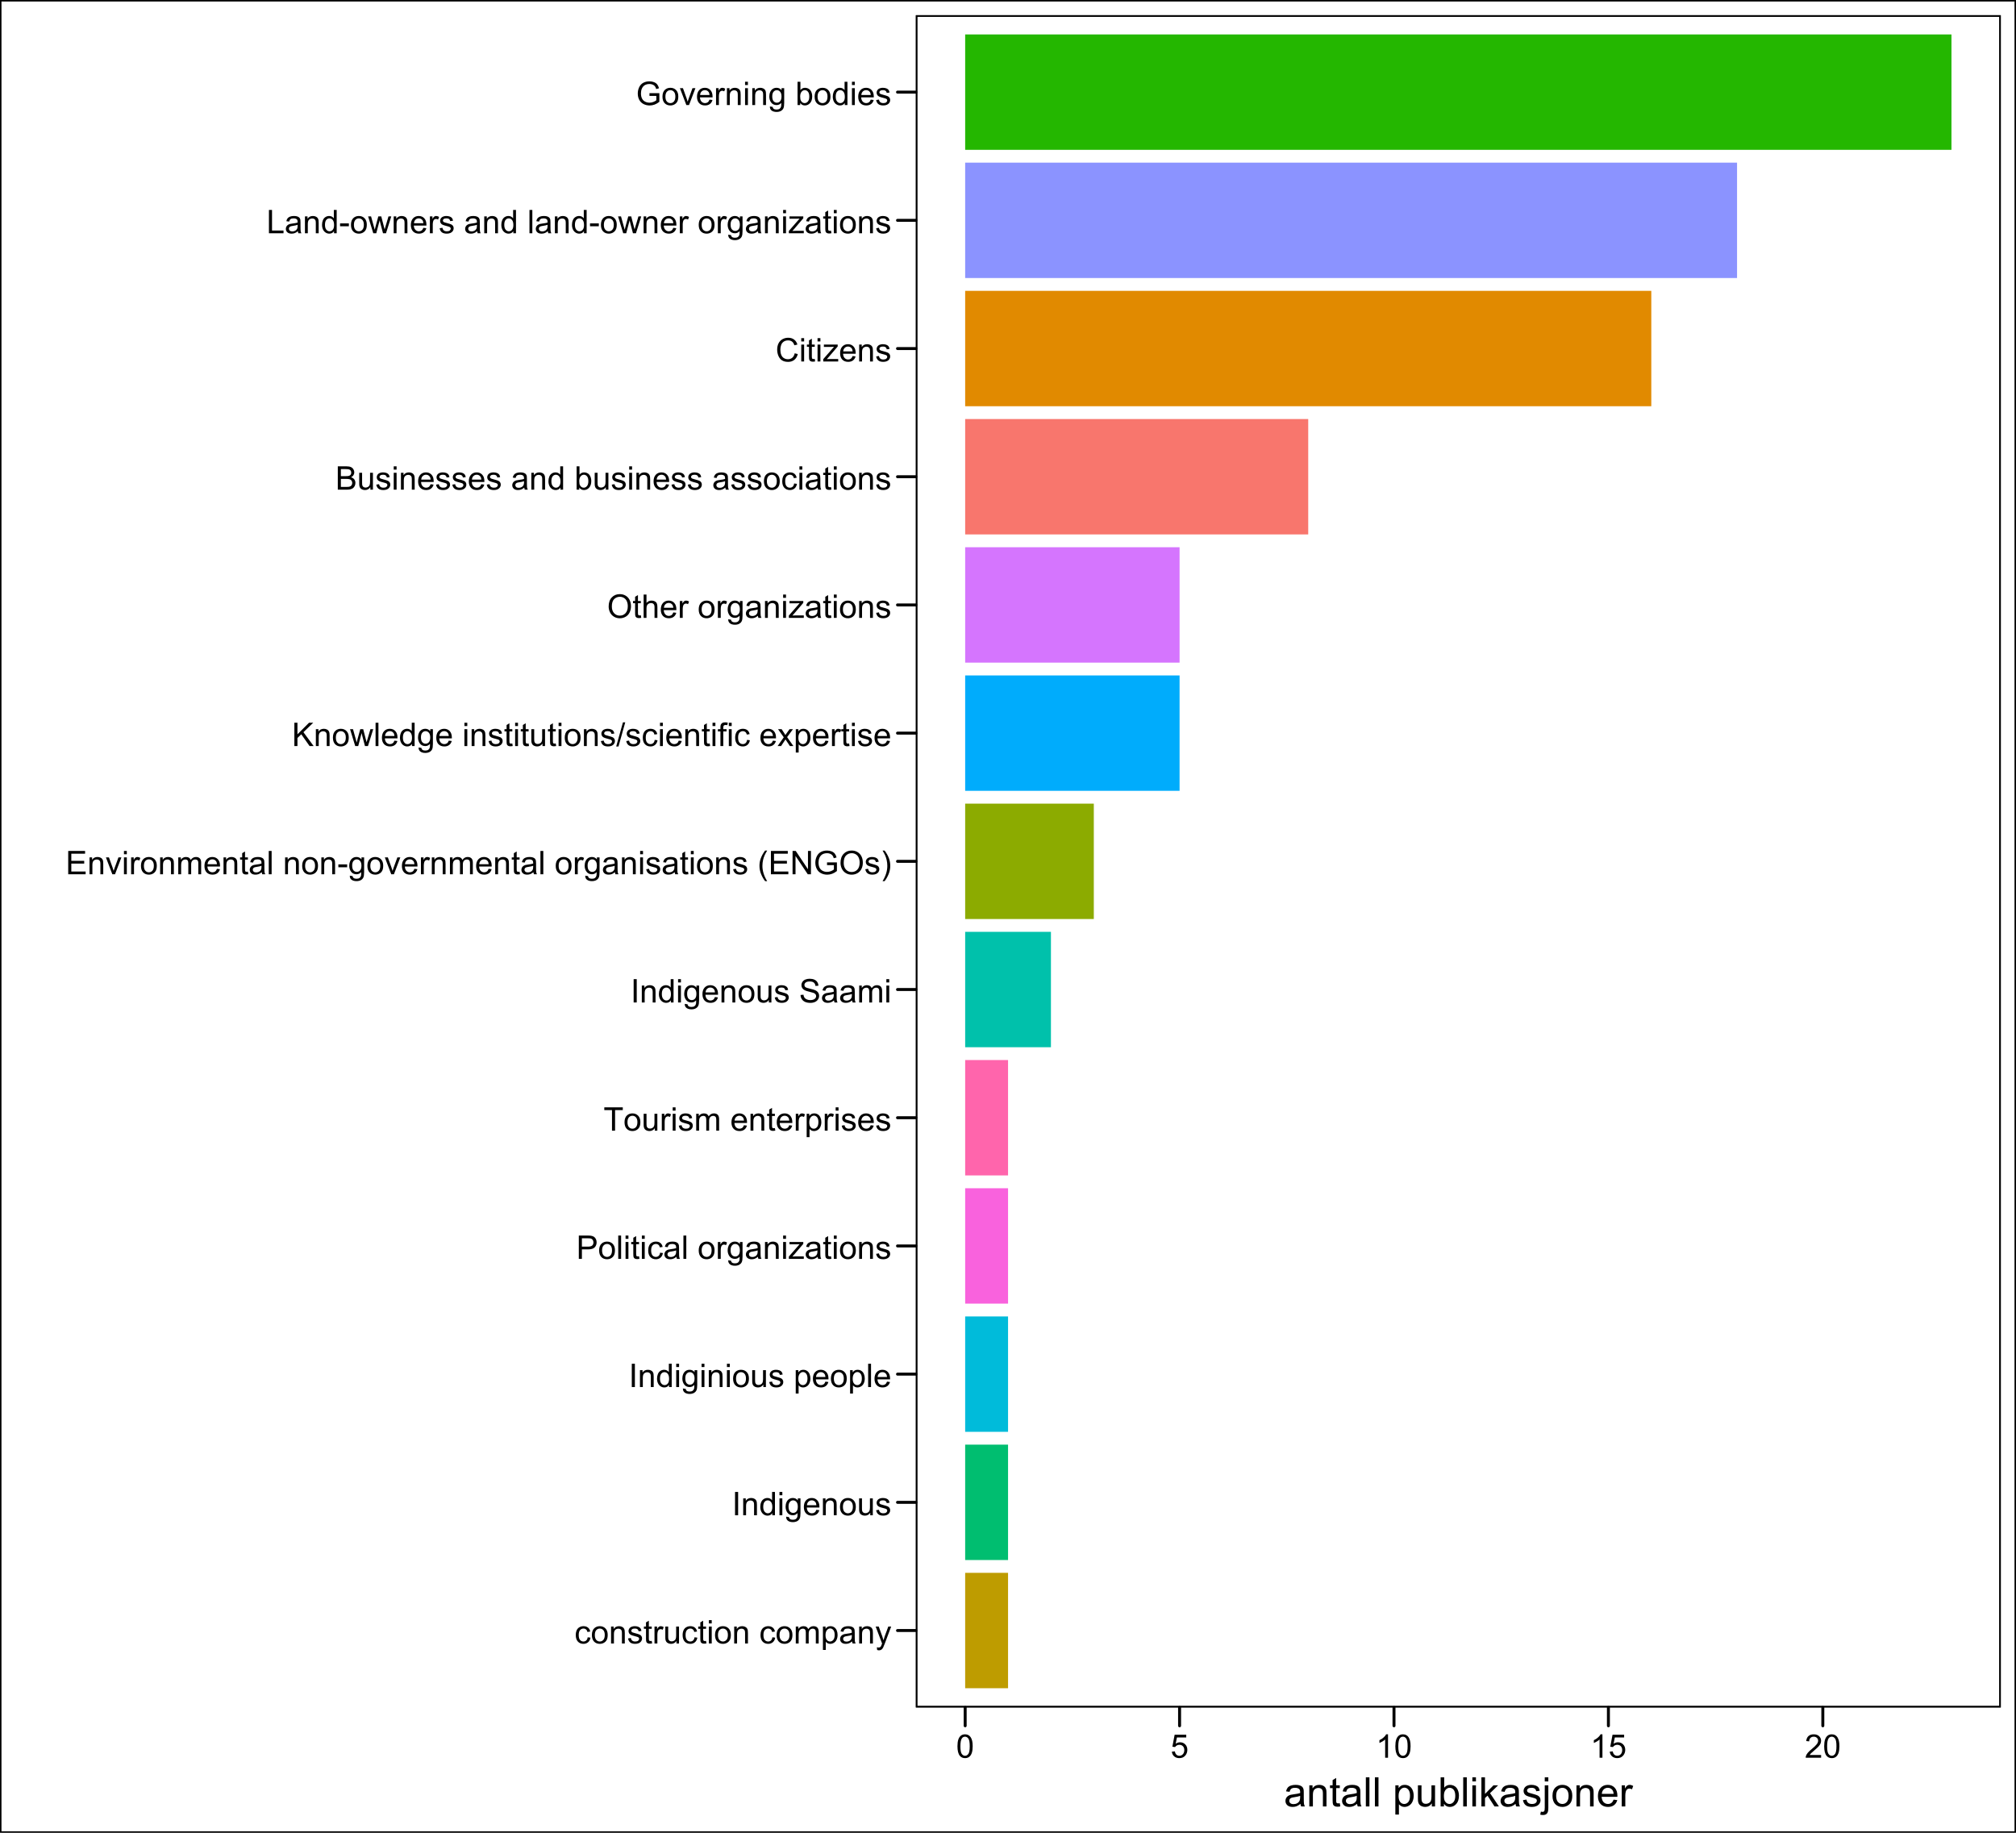 <?xml version="1.0" encoding="UTF-8"?>
<svg xmlns="http://www.w3.org/2000/svg" xmlns:xlink="http://www.w3.org/1999/xlink" width="792" height="720" viewBox="0 0 792 720">
<defs>
<g>
<g id="glyph-0-0">
<path d="M 5.176 -2.43 L 6.281 -2.289 C 6.16 -1.523 5.852 -0.93 5.352 -0.496 C 4.855 -0.066 4.242 0.148 3.52 0.148 C 2.609 0.148 1.879 -0.148 1.328 -0.742 C 0.777 -1.336 0.5 -2.184 0.5 -3.293 C 0.5 -4.012 0.617 -4.637 0.855 -5.176 C 1.094 -5.711 1.457 -6.117 1.941 -6.383 C 2.426 -6.652 2.953 -6.789 3.523 -6.789 C 4.246 -6.789 4.836 -6.605 5.293 -6.242 C 5.754 -5.875 6.047 -5.359 6.176 -4.688 L 5.082 -4.52 C 4.977 -4.965 4.793 -5.301 4.527 -5.523 C 4.262 -5.75 3.945 -5.863 3.57 -5.863 C 3.004 -5.863 2.543 -5.66 2.188 -5.254 C 1.832 -4.848 1.656 -4.203 1.656 -3.324 C 1.656 -2.434 1.828 -1.785 2.168 -1.383 C 2.512 -0.977 2.957 -0.773 3.508 -0.773 C 3.949 -0.773 4.316 -0.91 4.613 -1.18 C 4.91 -1.453 5.098 -1.867 5.176 -2.43 Z M 5.176 -2.43 "/>
</g>
<g id="glyph-0-1">
<path d="M 0.426 -3.32 C 0.426 -4.547 0.766 -5.457 1.449 -6.051 C 2.02 -6.543 2.715 -6.789 3.539 -6.789 C 4.449 -6.789 5.195 -6.488 5.773 -5.891 C 6.355 -5.293 6.645 -4.465 6.645 -3.414 C 6.645 -2.559 6.516 -1.887 6.258 -1.398 C 6.004 -0.906 5.629 -0.527 5.141 -0.258 C 4.652 0.016 4.117 0.148 3.539 0.148 C 2.609 0.148 1.855 -0.148 1.285 -0.742 C 0.711 -1.34 0.426 -2.199 0.426 -3.32 M 1.582 -3.32 C 1.582 -2.469 1.766 -1.832 2.137 -1.41 C 2.508 -0.988 2.977 -0.773 3.539 -0.773 C 4.098 -0.773 4.559 -0.988 4.93 -1.414 C 5.301 -1.836 5.488 -2.484 5.488 -3.355 C 5.488 -4.176 5.301 -4.801 4.93 -5.223 C 4.555 -5.645 4.09 -5.855 3.539 -5.855 C 2.977 -5.855 2.508 -5.645 2.137 -5.227 C 1.766 -4.805 1.582 -4.168 1.582 -3.32 Z M 1.582 -3.32 "/>
</g>
<g id="glyph-0-2">
<path d="M 0.844 0 L 0.844 -6.637 L 1.855 -6.637 L 1.855 -5.695 C 2.344 -6.422 3.047 -6.789 3.969 -6.789 C 4.367 -6.789 4.738 -6.715 5.07 -6.57 C 5.406 -6.43 5.66 -6.238 5.824 -6.008 C 5.992 -5.773 6.109 -5.496 6.176 -5.176 C 6.215 -4.965 6.238 -4.602 6.238 -4.082 L 6.238 0 L 5.113 0 L 5.113 -4.039 C 5.113 -4.496 5.07 -4.84 4.98 -5.066 C 4.895 -5.293 4.738 -5.473 4.516 -5.609 C 4.293 -5.746 4.031 -5.812 3.73 -5.812 C 3.254 -5.812 2.84 -5.66 2.492 -5.355 C 2.145 -5.051 1.969 -4.477 1.969 -3.625 L 1.969 0 Z M 0.844 0 "/>
</g>
<g id="glyph-0-3">
<path d="M 0.395 -1.98 L 1.508 -2.156 C 1.57 -1.711 1.742 -1.367 2.027 -1.133 C 2.312 -0.895 2.711 -0.773 3.227 -0.773 C 3.742 -0.773 4.125 -0.879 4.375 -1.09 C 4.625 -1.301 4.75 -1.547 4.75 -1.832 C 4.75 -2.086 4.641 -2.285 4.418 -2.43 C 4.266 -2.531 3.883 -2.66 3.27 -2.812 C 2.445 -3.02 1.871 -3.199 1.555 -3.352 C 1.234 -3.504 0.992 -3.715 0.828 -3.984 C 0.664 -4.254 0.582 -4.551 0.582 -4.875 C 0.582 -5.172 0.648 -5.445 0.785 -5.695 C 0.918 -5.949 1.105 -6.16 1.336 -6.324 C 1.512 -6.453 1.75 -6.562 2.055 -6.652 C 2.355 -6.742 2.68 -6.789 3.023 -6.789 C 3.547 -6.789 4.004 -6.711 4.398 -6.562 C 4.789 -6.414 5.082 -6.211 5.27 -5.953 C 5.457 -5.695 5.586 -5.355 5.656 -4.926 L 4.555 -4.773 C 4.508 -5.117 4.363 -5.383 4.121 -5.574 C 3.883 -5.766 3.543 -5.863 3.105 -5.863 C 2.59 -5.863 2.223 -5.777 2 -5.605 C 1.777 -5.434 1.668 -5.234 1.668 -5.008 C 1.668 -4.859 1.715 -4.73 1.805 -4.613 C 1.898 -4.492 2.043 -4.391 2.238 -4.312 C 2.352 -4.27 2.68 -4.176 3.23 -4.023 C 4.027 -3.812 4.582 -3.637 4.898 -3.504 C 5.211 -3.367 5.457 -3.172 5.637 -2.914 C 5.816 -2.652 5.906 -2.332 5.906 -1.949 C 5.906 -1.574 5.797 -1.223 5.578 -0.891 C 5.359 -0.559 5.043 -0.305 4.633 -0.121 C 4.219 0.059 3.754 0.148 3.23 0.148 C 2.367 0.148 1.711 -0.027 1.258 -0.387 C 0.809 -0.746 0.52 -1.277 0.395 -1.98 Z M 0.395 -1.98 "/>
</g>
<g id="glyph-0-4">
<path d="M 3.301 -1.008 L 3.461 -0.012 C 3.145 0.055 2.863 0.086 2.613 0.086 C 2.203 0.086 1.887 0.023 1.664 -0.105 C 1.438 -0.234 1.277 -0.406 1.188 -0.617 C 1.098 -0.824 1.051 -1.27 1.051 -1.945 L 1.051 -5.762 L 0.227 -5.762 L 0.227 -6.637 L 1.051 -6.637 L 1.051 -8.281 L 2.168 -8.957 L 2.168 -6.637 L 3.301 -6.637 L 3.301 -5.762 L 2.168 -5.762 L 2.168 -1.883 C 2.168 -1.559 2.188 -1.355 2.227 -1.262 C 2.27 -1.172 2.332 -1.098 2.422 -1.043 C 2.512 -0.988 2.641 -0.961 2.805 -0.961 C 2.93 -0.961 3.098 -0.977 3.301 -1.008 Z M 3.301 -1.008 "/>
</g>
<g id="glyph-0-5">
<path d="M 0.832 0 L 0.832 -6.637 L 1.844 -6.637 L 1.844 -5.633 C 2.102 -6.102 2.34 -6.414 2.559 -6.562 C 2.777 -6.711 3.02 -6.789 3.281 -6.789 C 3.66 -6.789 4.047 -6.668 4.438 -6.426 L 4.051 -5.383 C 3.773 -5.543 3.5 -5.625 3.227 -5.625 C 2.98 -5.625 2.758 -5.551 2.562 -5.402 C 2.367 -5.254 2.227 -5.051 2.145 -4.789 C 2.02 -4.387 1.957 -3.949 1.957 -3.477 L 1.957 0 Z M 0.832 0 "/>
</g>
<g id="glyph-0-6">
<path d="M 5.195 0 L 5.195 -0.977 C 4.676 -0.227 3.977 0.148 3.086 0.148 C 2.695 0.148 2.332 0.074 1.992 -0.074 C 1.652 -0.227 1.398 -0.414 1.234 -0.641 C 1.07 -0.867 0.953 -1.145 0.887 -1.477 C 0.84 -1.695 0.82 -2.047 0.82 -2.523 L 0.82 -6.637 L 1.945 -6.637 L 1.945 -2.957 C 1.945 -2.367 1.965 -1.973 2.012 -1.77 C 2.082 -1.473 2.234 -1.242 2.461 -1.07 C 2.691 -0.902 2.977 -0.82 3.312 -0.82 C 3.648 -0.82 3.965 -0.906 4.262 -1.078 C 4.559 -1.25 4.77 -1.488 4.891 -1.785 C 5.012 -2.082 5.074 -2.516 5.074 -3.082 L 5.074 -6.637 L 6.199 -6.637 L 6.199 0 Z M 5.195 0 "/>
</g>
<g id="glyph-0-7">
<path d="M 0.852 -7.867 L 0.852 -9.164 L 1.977 -9.164 L 1.977 -7.867 L 0.852 -7.867 M 0.852 0 L 0.852 -6.637 L 1.977 -6.637 L 1.977 0 Z M 0.852 0 "/>
</g>
<g id="glyph-0-8">
</g>
<g id="glyph-0-9">
<path d="M 0.844 0 L 0.844 -6.637 L 1.852 -6.637 L 1.852 -5.707 C 2.059 -6.031 2.336 -6.293 2.68 -6.492 C 3.027 -6.688 3.422 -6.789 3.863 -6.789 C 4.355 -6.789 4.758 -6.684 5.07 -6.48 C 5.387 -6.277 5.609 -5.992 5.738 -5.625 C 6.262 -6.398 6.945 -6.789 7.789 -6.789 C 8.445 -6.789 8.953 -6.605 9.305 -6.242 C 9.66 -5.875 9.836 -5.316 9.836 -4.555 L 9.836 0 L 8.719 0 L 8.719 -4.18 C 8.719 -4.633 8.684 -4.957 8.609 -5.152 C 8.535 -5.352 8.402 -5.512 8.211 -5.633 C 8.02 -5.754 7.797 -5.812 7.539 -5.812 C 7.07 -5.812 6.684 -5.656 6.375 -5.348 C 6.066 -5.035 5.914 -4.539 5.914 -3.855 L 5.914 0 L 4.789 0 L 4.789 -4.312 C 4.789 -4.812 4.695 -5.188 4.512 -5.438 C 4.328 -5.688 4.027 -5.812 3.613 -5.812 C 3.297 -5.812 3.004 -5.73 2.734 -5.562 C 2.465 -5.395 2.27 -5.152 2.148 -4.832 C 2.027 -4.512 1.969 -4.047 1.969 -3.445 L 1.969 0 Z M 0.844 0 "/>
</g>
<g id="glyph-0-10">
<path d="M 0.844 2.543 L 0.844 -6.637 L 1.867 -6.637 L 1.867 -5.773 C 2.109 -6.113 2.383 -6.367 2.688 -6.535 C 2.992 -6.703 3.359 -6.789 3.793 -6.789 C 4.359 -6.789 4.859 -6.641 5.293 -6.352 C 5.727 -6.059 6.055 -5.648 6.273 -5.117 C 6.496 -4.586 6.605 -4.004 6.605 -3.367 C 6.605 -2.691 6.484 -2.078 6.242 -1.535 C 5.996 -0.992 5.645 -0.574 5.18 -0.285 C 4.715 0.004 4.227 0.148 3.711 0.148 C 3.336 0.148 3 0.07 2.703 -0.086 C 2.406 -0.246 2.16 -0.445 1.969 -0.688 L 1.969 2.543 L 0.844 2.543 M 1.863 -3.281 C 1.863 -2.426 2.035 -1.797 2.383 -1.387 C 2.727 -0.98 3.145 -0.773 3.637 -0.773 C 4.137 -0.773 4.566 -0.988 4.922 -1.41 C 5.277 -1.832 5.457 -2.488 5.457 -3.375 C 5.457 -4.223 5.281 -4.855 4.934 -5.273 C 4.586 -5.695 4.172 -5.906 3.688 -5.906 C 3.207 -5.906 2.785 -5.684 2.414 -5.234 C 2.047 -4.785 1.863 -4.137 1.863 -3.281 Z M 1.863 -3.281 "/>
</g>
<g id="glyph-0-11">
<path d="M 5.176 -0.82 C 4.758 -0.465 4.355 -0.215 3.973 -0.07 C 3.586 0.078 3.172 0.148 2.73 0.148 C 2.004 0.148 1.441 -0.027 1.051 -0.383 C 0.66 -0.742 0.461 -1.195 0.461 -1.75 C 0.461 -2.074 0.535 -2.371 0.684 -2.641 C 0.832 -2.91 1.027 -3.125 1.266 -3.289 C 1.504 -3.449 1.773 -3.574 2.074 -3.656 C 2.297 -3.715 2.629 -3.77 3.074 -3.824 C 3.984 -3.934 4.652 -4.062 5.082 -4.211 C 5.086 -4.367 5.086 -4.465 5.086 -4.508 C 5.086 -4.965 4.98 -5.289 4.77 -5.477 C 4.48 -5.73 4.055 -5.855 3.488 -5.855 C 2.957 -5.855 2.566 -5.762 2.316 -5.578 C 2.062 -5.395 1.879 -5.066 1.758 -4.594 L 0.656 -4.742 C 0.758 -5.215 0.922 -5.594 1.148 -5.883 C 1.379 -6.176 1.711 -6.398 2.145 -6.555 C 2.578 -6.711 3.078 -6.789 3.648 -6.789 C 4.215 -6.789 4.676 -6.723 5.031 -6.586 C 5.387 -6.453 5.645 -6.285 5.812 -6.086 C 5.98 -5.883 6.098 -5.629 6.164 -5.32 C 6.199 -5.129 6.219 -4.781 6.219 -4.281 L 6.219 -2.781 C 6.219 -1.734 6.242 -1.074 6.289 -0.797 C 6.34 -0.52 6.434 -0.254 6.574 0 L 5.398 0 C 5.285 -0.234 5.207 -0.508 5.176 -0.82 M 5.082 -3.332 C 4.672 -3.164 4.059 -3.023 3.242 -2.906 C 2.781 -2.84 2.453 -2.766 2.262 -2.68 C 2.07 -2.598 1.922 -2.477 1.82 -2.316 C 1.715 -2.156 1.664 -1.977 1.664 -1.781 C 1.664 -1.48 1.777 -1.23 2.004 -1.031 C 2.23 -0.832 2.562 -0.73 3 -0.73 C 3.434 -0.73 3.82 -0.824 4.156 -1.016 C 4.492 -1.207 4.742 -1.465 4.898 -1.793 C 5.02 -2.047 5.082 -2.422 5.082 -2.918 Z M 5.082 -3.332 "/>
</g>
<g id="glyph-0-12">
<path d="M 0.793 2.555 L 0.668 1.5 C 0.914 1.566 1.129 1.602 1.312 1.602 C 1.562 1.602 1.762 1.559 1.914 1.477 C 2.062 1.391 2.184 1.273 2.281 1.125 C 2.352 1.012 2.465 0.734 2.625 0.289 C 2.645 0.227 2.68 0.133 2.727 0.012 L 0.207 -6.637 L 1.418 -6.637 L 2.801 -2.793 C 2.98 -2.305 3.141 -1.793 3.281 -1.258 C 3.41 -1.773 3.566 -2.277 3.742 -2.77 L 5.164 -6.637 L 6.289 -6.637 L 3.762 0.113 C 3.492 0.84 3.281 1.344 3.133 1.617 C 2.93 1.988 2.703 2.262 2.445 2.434 C 2.184 2.605 1.879 2.695 1.52 2.695 C 1.301 2.695 1.059 2.648 0.793 2.555 Z M 0.793 2.555 "/>
</g>
<g id="glyph-0-13">
<path d="M 1.195 0 L 1.195 -9.164 L 2.406 -9.164 L 2.406 0 Z M 1.195 0 "/>
</g>
<g id="glyph-0-14">
<path d="M 5.148 0 L 5.148 -0.836 C 4.73 -0.18 4.109 0.148 3.293 0.148 C 2.766 0.148 2.277 0.004 1.836 -0.289 C 1.391 -0.578 1.047 -0.988 0.805 -1.508 C 0.559 -2.031 0.438 -2.633 0.438 -3.312 C 0.438 -3.977 0.547 -4.574 0.77 -5.117 C 0.988 -5.656 1.32 -6.07 1.762 -6.355 C 2.203 -6.645 2.699 -6.789 3.242 -6.789 C 3.645 -6.789 4 -6.703 4.312 -6.535 C 4.625 -6.367 4.879 -6.145 5.074 -5.875 L 5.074 -9.164 L 6.195 -9.164 L 6.195 0 L 5.148 0 M 1.594 -3.312 C 1.594 -2.461 1.773 -1.828 2.133 -1.406 C 2.488 -0.984 2.914 -0.773 3.398 -0.773 C 3.891 -0.773 4.309 -0.977 4.652 -1.379 C 4.996 -1.781 5.168 -2.395 5.168 -3.219 C 5.168 -4.129 4.992 -4.793 4.645 -5.219 C 4.293 -5.645 3.863 -5.855 3.352 -5.855 C 2.852 -5.855 2.434 -5.652 2.098 -5.242 C 1.762 -4.836 1.594 -4.191 1.594 -3.312 Z M 1.594 -3.312 "/>
</g>
<g id="glyph-0-15">
<path d="M 0.637 0.551 L 1.73 0.711 C 1.777 1.051 1.902 1.297 2.113 1.449 C 2.391 1.66 2.773 1.762 3.258 1.762 C 3.777 1.762 4.18 1.66 4.461 1.449 C 4.746 1.242 4.938 0.949 5.039 0.574 C 5.098 0.348 5.121 -0.137 5.117 -0.867 C 4.629 -0.289 4.016 0 3.281 0 C 2.367 0 1.664 -0.328 1.164 -0.988 C 0.664 -1.645 0.414 -2.434 0.414 -3.355 C 0.414 -3.988 0.527 -4.574 0.758 -5.109 C 0.984 -5.645 1.316 -6.059 1.754 -6.352 C 2.188 -6.641 2.699 -6.789 3.289 -6.789 C 4.07 -6.789 4.715 -6.473 5.227 -5.836 L 5.227 -6.637 L 6.262 -6.637 L 6.262 -0.898 C 6.262 0.133 6.156 0.867 5.945 1.297 C 5.738 1.727 5.402 2.07 4.945 2.32 C 4.492 2.57 3.93 2.695 3.262 2.695 C 2.473 2.695 1.832 2.516 1.344 2.16 C 0.855 1.805 0.621 1.266 0.637 0.551 M 1.57 -3.438 C 1.57 -2.566 1.742 -1.93 2.086 -1.531 C 2.434 -1.133 2.867 -0.93 3.387 -0.93 C 3.902 -0.93 4.336 -1.129 4.688 -1.527 C 5.039 -1.926 5.211 -2.551 5.211 -3.398 C 5.211 -4.211 5.031 -4.824 4.672 -5.238 C 4.312 -5.648 3.879 -5.855 3.367 -5.855 C 2.867 -5.855 2.445 -5.652 2.094 -5.246 C 1.742 -4.84 1.57 -4.238 1.57 -3.438 Z M 1.57 -3.438 "/>
</g>
<g id="glyph-0-16">
<path d="M 5.387 -2.137 L 6.551 -1.992 C 6.367 -1.316 6.027 -0.789 5.531 -0.414 C 5.035 -0.039 4.402 0.148 3.633 0.148 C 2.66 0.148 1.891 -0.148 1.32 -0.746 C 0.754 -1.344 0.469 -2.184 0.469 -3.262 C 0.469 -4.379 0.758 -5.246 1.332 -5.863 C 1.906 -6.48 2.652 -6.789 3.57 -6.789 C 4.457 -6.789 5.18 -6.484 5.742 -5.883 C 6.305 -5.277 6.586 -4.426 6.586 -3.332 C 6.586 -3.266 6.586 -3.164 6.582 -3.031 L 1.633 -3.031 C 1.672 -2.301 1.879 -1.742 2.25 -1.355 C 2.621 -0.969 3.082 -0.773 3.637 -0.773 C 4.051 -0.773 4.402 -0.883 4.695 -1.102 C 4.984 -1.316 5.215 -1.664 5.387 -2.137 M 1.695 -3.957 L 5.398 -3.957 C 5.352 -4.516 5.207 -4.934 4.977 -5.211 C 4.617 -5.645 4.152 -5.863 3.582 -5.863 C 3.066 -5.863 2.629 -5.691 2.277 -5.344 C 1.926 -4.996 1.73 -4.535 1.695 -3.957 Z M 1.695 -3.957 "/>
</g>
<g id="glyph-0-17">
<path d="M 0.82 0 L 0.82 -9.164 L 1.945 -9.164 L 1.945 0 Z M 0.82 0 "/>
</g>
<g id="glyph-0-18">
<path d="M 0.988 0 L 0.988 -9.164 L 4.445 -9.164 C 5.051 -9.164 5.516 -9.133 5.836 -9.074 C 6.289 -9 6.664 -8.855 6.969 -8.648 C 7.273 -8.438 7.52 -8.141 7.703 -7.762 C 7.887 -7.383 7.98 -6.965 7.98 -6.512 C 7.98 -5.734 7.734 -5.074 7.238 -4.535 C 6.742 -3.996 5.848 -3.727 4.551 -3.727 L 2.199 -3.727 L 2.199 0 L 0.988 0 M 2.199 -4.805 L 4.57 -4.805 C 5.352 -4.805 5.91 -4.953 6.238 -5.242 C 6.566 -5.535 6.73 -5.945 6.73 -6.477 C 6.73 -6.859 6.633 -7.188 6.441 -7.461 C 6.246 -7.73 5.992 -7.914 5.676 -8 C 5.473 -8.055 5.094 -8.082 4.543 -8.082 L 2.199 -8.082 Z M 2.199 -4.805 "/>
</g>
<g id="glyph-0-19">
<path d="M 0.25 0 L 0.25 -0.914 L 4.477 -5.762 C 3.996 -5.738 3.574 -5.727 3.207 -5.727 L 0.5 -5.727 L 0.5 -6.637 L 5.926 -6.637 L 5.926 -5.895 L 2.332 -1.68 L 1.637 -0.914 C 2.141 -0.949 2.613 -0.969 3.055 -0.969 L 6.125 -0.969 L 6.125 0 Z M 0.25 0 "/>
</g>
<g id="glyph-0-20">
<path d="M 3.32 0 L 3.32 -8.082 L 0.301 -8.082 L 0.301 -9.164 L 7.562 -9.164 L 7.562 -8.082 L 4.531 -8.082 L 4.531 0 Z M 3.32 0 "/>
</g>
<g id="glyph-0-21">
<path d="M 0.574 -2.945 L 1.719 -3.043 C 1.773 -2.586 1.898 -2.211 2.098 -1.914 C 2.293 -1.621 2.602 -1.383 3.02 -1.203 C 3.434 -1.023 3.902 -0.93 4.426 -0.93 C 4.887 -0.93 5.297 -1 5.648 -1.137 C 6.004 -1.273 6.27 -1.465 6.441 -1.703 C 6.613 -1.941 6.699 -2.203 6.699 -2.488 C 6.699 -2.773 6.617 -3.027 6.449 -3.242 C 6.285 -3.457 6.008 -3.637 5.625 -3.781 C 5.379 -3.879 4.836 -4.027 3.992 -4.227 C 3.152 -4.43 2.562 -4.621 2.227 -4.801 C 1.789 -5.027 1.461 -5.312 1.246 -5.652 C 1.031 -5.992 0.926 -6.371 0.926 -6.793 C 0.926 -7.258 1.055 -7.688 1.32 -8.09 C 1.582 -8.492 1.965 -8.797 2.469 -9.008 C 2.973 -9.215 3.535 -9.32 4.148 -9.32 C 4.828 -9.32 5.43 -9.211 5.945 -8.992 C 6.465 -8.773 6.863 -8.449 7.145 -8.023 C 7.422 -7.602 7.574 -7.117 7.594 -6.582 L 6.43 -6.492 C 6.367 -7.074 6.156 -7.512 5.797 -7.805 C 5.438 -8.102 4.902 -8.25 4.199 -8.25 C 3.465 -8.25 2.934 -8.117 2.598 -7.848 C 2.262 -7.578 2.094 -7.254 2.094 -6.875 C 2.094 -6.547 2.211 -6.273 2.449 -6.062 C 2.684 -5.852 3.293 -5.633 4.277 -5.41 C 5.262 -5.188 5.941 -4.992 6.305 -4.824 C 6.84 -4.578 7.234 -4.27 7.488 -3.891 C 7.742 -3.512 7.867 -3.078 7.867 -2.586 C 7.867 -2.102 7.73 -1.641 7.449 -1.211 C 7.172 -0.777 6.77 -0.441 6.246 -0.203 C 5.723 0.035 5.137 0.156 4.48 0.156 C 3.652 0.156 2.957 0.035 2.398 -0.207 C 1.836 -0.449 1.398 -0.812 1.078 -1.297 C 0.758 -1.781 0.59 -2.332 0.574 -2.945 Z M 0.574 -2.945 "/>
</g>
<g id="glyph-0-22">
<path d="M 1.012 0 L 1.012 -9.164 L 7.637 -9.164 L 7.637 -8.082 L 2.227 -8.082 L 2.227 -5.273 L 7.293 -5.273 L 7.293 -4.199 L 2.227 -4.199 L 2.227 -1.082 L 7.852 -1.082 L 7.852 0 Z M 1.012 0 "/>
</g>
<g id="glyph-0-23">
<path d="M 2.688 0 L 0.164 -6.637 L 1.352 -6.637 L 2.773 -2.664 C 2.93 -2.234 3.07 -1.789 3.199 -1.324 C 3.301 -1.676 3.441 -2.098 3.617 -2.586 L 5.094 -6.637 L 6.25 -6.637 L 3.738 0 Z M 2.688 0 "/>
</g>
<g id="glyph-0-24">
<path d="M 0.406 -2.75 L 0.406 -3.883 L 3.863 -3.883 L 3.863 -2.75 Z M 0.406 -2.75 "/>
</g>
<g id="glyph-0-25">
<path d="M 2.992 2.695 C 2.371 1.91 1.848 0.992 1.418 -0.055 C 0.988 -1.105 0.773 -2.195 0.773 -3.32 C 0.773 -4.309 0.934 -5.262 1.258 -6.168 C 1.633 -7.223 2.211 -8.273 2.992 -9.32 L 3.801 -9.32 C 3.297 -8.453 2.961 -7.832 2.801 -7.461 C 2.547 -6.887 2.348 -6.289 2.199 -5.664 C 2.02 -4.883 1.93 -4.102 1.93 -3.312 C 1.93 -1.309 2.555 0.695 3.801 2.695 Z M 2.992 2.695 "/>
</g>
<g id="glyph-0-26">
<path d="M 0.977 0 L 0.977 -9.164 L 2.219 -9.164 L 7.031 -1.969 L 7.031 -9.164 L 8.195 -9.164 L 8.195 0 L 6.949 0 L 2.137 -7.199 L 2.137 0 Z M 0.977 0 "/>
</g>
<g id="glyph-0-27">
<path d="M 5.273 -3.594 L 5.273 -4.668 L 9.156 -4.676 L 9.156 -1.273 C 8.559 -0.801 7.945 -0.441 7.312 -0.203 C 6.68 0.035 6.027 0.156 5.363 0.156 C 4.461 0.156 3.645 -0.035 2.91 -0.422 C 2.176 -0.809 1.617 -1.363 1.242 -2.094 C 0.867 -2.824 0.68 -3.637 0.68 -4.539 C 0.68 -5.43 0.867 -6.262 1.242 -7.035 C 1.613 -7.809 2.148 -8.383 2.852 -8.758 C 3.551 -9.133 4.355 -9.32 5.27 -9.32 C 5.93 -9.32 6.531 -9.211 7.066 -8.996 C 7.602 -8.781 8.02 -8.484 8.324 -8.102 C 8.629 -7.715 8.859 -7.215 9.02 -6.602 L 7.926 -6.301 C 7.789 -6.766 7.617 -7.133 7.414 -7.398 C 7.207 -7.668 6.918 -7.879 6.539 -8.039 C 6.16 -8.199 5.738 -8.281 5.273 -8.281 C 4.723 -8.281 4.242 -8.195 3.836 -8.027 C 3.434 -7.859 3.105 -7.637 2.859 -7.363 C 2.613 -7.086 2.418 -6.785 2.281 -6.457 C 2.047 -5.891 1.93 -5.273 1.93 -4.613 C 1.93 -3.797 2.07 -3.113 2.352 -2.562 C 2.633 -2.012 3.043 -1.605 3.582 -1.336 C 4.117 -1.07 4.691 -0.938 5.293 -0.938 C 5.82 -0.938 6.332 -1.039 6.832 -1.242 C 7.332 -1.441 7.711 -1.66 7.969 -1.887 L 7.969 -3.594 Z M 5.273 -3.594 "/>
</g>
<g id="glyph-0-28">
<path d="M 0.617 -4.461 C 0.617 -5.984 1.027 -7.176 1.844 -8.035 C 2.66 -8.895 3.715 -9.324 5.008 -9.324 C 5.852 -9.324 6.613 -9.121 7.293 -8.719 C 7.973 -8.316 8.492 -7.75 8.848 -7.027 C 9.203 -6.305 9.383 -5.484 9.383 -4.57 C 9.383 -3.641 9.195 -2.809 8.82 -2.074 C 8.445 -1.34 7.914 -0.785 7.227 -0.41 C 6.539 -0.031 5.797 0.156 5 0.156 C 4.137 0.156 3.367 -0.051 2.688 -0.469 C 2.008 -0.887 1.492 -1.453 1.145 -2.176 C 0.793 -2.895 0.617 -3.66 0.617 -4.461 M 1.867 -4.445 C 1.867 -3.34 2.164 -2.469 2.758 -1.836 C 3.352 -1.199 4.098 -0.883 4.992 -0.883 C 5.906 -0.883 6.656 -1.203 7.246 -1.844 C 7.836 -2.484 8.133 -3.395 8.133 -4.574 C 8.133 -5.32 8.004 -5.973 7.754 -6.527 C 7.5 -7.086 7.133 -7.516 6.648 -7.82 C 6.16 -8.129 5.617 -8.281 5.012 -8.281 C 4.152 -8.281 3.414 -7.988 2.797 -7.398 C 2.18 -6.809 1.867 -5.824 1.867 -4.445 Z M 1.867 -4.445 "/>
</g>
<g id="glyph-0-29">
<path d="M 1.582 2.695 L 0.773 2.695 C 2.02 0.695 2.645 -1.309 2.645 -3.312 C 2.645 -4.098 2.555 -4.871 2.375 -5.645 C 2.234 -6.27 2.035 -6.867 1.781 -7.445 C 1.617 -7.82 1.285 -8.445 0.773 -9.32 L 1.582 -9.32 C 2.363 -8.273 2.945 -7.223 3.32 -6.168 C 3.641 -5.262 3.801 -4.309 3.801 -3.32 C 3.801 -2.195 3.586 -1.105 3.152 -0.055 C 2.723 0.992 2.199 1.91 1.582 2.695 Z M 1.582 2.695 "/>
</g>
<g id="glyph-0-30">
<path d="M 0.938 0 L 0.938 -9.164 L 2.148 -9.164 L 2.148 -4.617 L 6.699 -9.164 L 8.344 -9.164 L 4.5 -5.449 L 8.512 0 L 6.914 0 L 3.648 -4.637 L 2.148 -3.176 L 2.148 0 Z M 0.938 0 "/>
</g>
<g id="glyph-0-31">
<path d="M 2.07 0 L 0.039 -6.637 L 1.199 -6.637 L 2.258 -2.805 L 2.648 -1.383 C 2.668 -1.453 2.781 -1.91 2.992 -2.75 L 4.051 -6.637 L 5.207 -6.637 L 6.199 -2.789 L 6.531 -1.52 L 6.914 -2.801 L 8.051 -6.637 L 9.145 -6.637 L 7.07 0 L 5.898 0 L 4.844 -3.977 L 4.586 -5.105 L 3.242 0 Z M 2.07 0 "/>
</g>
<g id="glyph-0-32">
<path d="M 0 0.156 L 2.656 -9.32 L 3.555 -9.32 L 0.906 0.156 Z M 0 0.156 "/>
</g>
<g id="glyph-0-33">
<path d="M 1.113 0 L 1.113 -5.762 L 0.117 -5.762 L 0.117 -6.637 L 1.113 -6.637 L 1.113 -7.344 C 1.113 -7.789 1.152 -8.121 1.23 -8.336 C 1.34 -8.629 1.531 -8.867 1.805 -9.047 C 2.074 -9.227 2.457 -9.32 2.949 -9.32 C 3.266 -9.32 3.617 -9.281 4 -9.207 L 3.832 -8.227 C 3.598 -8.266 3.379 -8.289 3.168 -8.289 C 2.828 -8.289 2.586 -8.215 2.445 -8.07 C 2.301 -7.922 2.23 -7.648 2.23 -7.25 L 2.23 -6.637 L 3.523 -6.637 L 3.523 -5.762 L 2.23 -5.762 L 2.23 0 Z M 1.113 0 "/>
</g>
<g id="glyph-0-34">
<path d="M 0.094 0 L 2.52 -3.449 L 0.273 -6.637 L 1.68 -6.637 L 2.699 -5.082 C 2.891 -4.785 3.047 -4.539 3.164 -4.336 C 3.348 -4.613 3.516 -4.855 3.668 -5.07 L 4.789 -6.637 L 6.133 -6.637 L 3.836 -3.512 L 6.305 0 L 4.926 0 L 3.562 -2.062 L 3.199 -2.617 L 1.457 0 Z M 0.094 0 "/>
</g>
<g id="glyph-0-35">
<path d="M 0.844 0 L 0.844 -9.164 L 1.969 -9.164 L 1.969 -5.875 C 2.492 -6.484 3.156 -6.789 3.957 -6.789 C 4.449 -6.789 4.875 -6.691 5.238 -6.496 C 5.602 -6.305 5.859 -6.035 6.016 -5.695 C 6.172 -5.352 6.25 -4.855 6.25 -4.207 L 6.25 0 L 5.125 0 L 5.125 -4.207 C 5.125 -4.77 5.004 -5.18 4.758 -5.434 C 4.516 -5.691 4.172 -5.82 3.727 -5.82 C 3.391 -5.82 3.078 -5.73 2.785 -5.559 C 2.492 -5.387 2.281 -5.152 2.156 -4.855 C 2.031 -4.559 1.969 -4.152 1.969 -3.633 L 1.969 0 Z M 0.844 0 "/>
</g>
<g id="glyph-0-36">
<path d="M 0.938 0 L 0.938 -9.164 L 4.375 -9.164 C 5.074 -9.164 5.637 -9.07 6.059 -8.883 C 6.48 -8.699 6.812 -8.414 7.055 -8.027 C 7.293 -7.645 7.414 -7.238 7.414 -6.82 C 7.414 -6.426 7.305 -6.059 7.094 -5.711 C 6.883 -5.367 6.559 -5.086 6.133 -4.875 C 6.684 -4.711 7.113 -4.434 7.41 -4.043 C 7.707 -3.652 7.855 -3.191 7.855 -2.656 C 7.855 -2.227 7.766 -1.828 7.586 -1.461 C 7.402 -1.09 7.18 -0.805 6.914 -0.605 C 6.645 -0.406 6.312 -0.254 5.91 -0.152 C 5.508 -0.051 5.016 0 4.43 0 L 0.938 0 M 2.148 -5.312 L 4.133 -5.312 C 4.668 -5.312 5.055 -5.348 5.289 -5.418 C 5.598 -5.512 5.828 -5.664 5.984 -5.875 C 6.141 -6.086 6.219 -6.355 6.219 -6.676 C 6.219 -6.98 6.145 -7.246 6 -7.477 C 5.855 -7.711 5.645 -7.867 5.375 -7.953 C 5.105 -8.039 4.641 -8.082 3.98 -8.082 L 2.148 -8.082 L 2.148 -5.312 M 2.148 -1.082 L 4.43 -1.082 C 4.824 -1.082 5.098 -1.098 5.258 -1.125 C 5.535 -1.176 5.77 -1.258 5.957 -1.375 C 6.145 -1.492 6.297 -1.66 6.418 -1.883 C 6.539 -2.105 6.602 -2.363 6.602 -2.656 C 6.602 -2.996 6.512 -3.293 6.336 -3.547 C 6.164 -3.801 5.918 -3.977 5.609 -4.078 C 5.301 -4.18 4.852 -4.23 4.27 -4.23 L 2.148 -4.23 Z M 2.148 -1.082 "/>
</g>
<g id="glyph-0-37">
<path d="M 1.883 0 L 0.836 0 L 0.836 -9.164 L 1.961 -9.164 L 1.961 -5.895 C 2.438 -6.488 3.043 -6.789 3.781 -6.789 C 4.191 -6.789 4.574 -6.707 4.941 -6.539 C 5.305 -6.375 5.605 -6.145 5.84 -5.848 C 6.074 -5.551 6.262 -5.191 6.395 -4.77 C 6.527 -4.348 6.594 -3.898 6.594 -3.418 C 6.594 -2.281 6.312 -1.402 5.75 -0.781 C 5.188 -0.16 4.512 0.148 3.727 0.148 C 2.941 0.148 2.328 -0.176 1.883 -0.832 L 1.883 0 M 1.867 -3.367 C 1.867 -2.574 1.977 -1.996 2.195 -1.645 C 2.547 -1.066 3.027 -0.773 3.633 -0.773 C 4.121 -0.773 4.547 -0.988 4.906 -1.414 C 5.266 -1.844 5.445 -2.48 5.445 -3.324 C 5.445 -4.191 5.273 -4.832 4.93 -5.242 C 4.586 -5.656 4.168 -5.863 3.68 -5.863 C 3.191 -5.863 2.766 -5.648 2.406 -5.223 C 2.047 -4.793 1.867 -4.176 1.867 -3.367 Z M 1.867 -3.367 "/>
</g>
<g id="glyph-0-38">
<path d="M 7.523 -3.211 L 8.738 -2.906 C 8.484 -1.91 8.027 -1.152 7.367 -0.629 C 6.707 -0.105 5.898 0.156 4.945 0.156 C 3.957 0.156 3.152 -0.043 2.535 -0.445 C 1.914 -0.848 1.445 -1.43 1.121 -2.195 C 0.801 -2.957 0.637 -3.773 0.637 -4.648 C 0.637 -5.605 0.82 -6.438 1.184 -7.148 C 1.551 -7.855 2.066 -8.398 2.742 -8.766 C 3.414 -9.133 4.152 -9.32 4.961 -9.32 C 5.879 -9.32 6.648 -9.086 7.273 -8.617 C 7.898 -8.152 8.336 -7.496 8.582 -6.648 L 7.387 -6.367 C 7.176 -7.035 6.867 -7.52 6.461 -7.824 C 6.059 -8.129 5.551 -8.281 4.938 -8.281 C 4.234 -8.281 3.645 -8.113 3.172 -7.773 C 2.699 -7.438 2.367 -6.984 2.176 -6.414 C 1.984 -5.848 1.887 -5.262 1.887 -4.656 C 1.887 -3.879 2 -3.195 2.227 -2.617 C 2.457 -2.035 2.809 -1.602 3.289 -1.312 C 3.766 -1.023 4.285 -0.883 4.844 -0.883 C 5.523 -0.883 6.098 -1.078 6.57 -1.469 C 7.039 -1.859 7.359 -2.441 7.523 -3.211 Z M 7.523 -3.211 "/>
</g>
<g id="glyph-0-39">
<path d="M 0.938 0 L 0.938 -9.164 L 2.148 -9.164 L 2.148 -1.082 L 6.664 -1.082 L 6.664 0 Z M 0.938 0 "/>
</g>
<g id="glyph-0-40">
<path d="M 0.531 -4.52 C 0.531 -5.602 0.645 -6.473 0.867 -7.133 C 1.09 -7.793 1.418 -8.305 1.859 -8.664 C 2.301 -9.02 2.852 -9.199 3.52 -9.199 C 4.012 -9.199 4.441 -9.102 4.812 -8.902 C 5.184 -8.707 5.488 -8.418 5.73 -8.047 C 5.973 -7.676 6.164 -7.219 6.301 -6.684 C 6.438 -6.148 6.508 -5.426 6.508 -4.52 C 6.508 -3.445 6.395 -2.574 6.176 -1.914 C 5.953 -1.254 5.625 -0.746 5.184 -0.383 C 4.746 -0.023 4.191 0.156 3.52 0.156 C 2.637 0.156 1.941 -0.16 1.438 -0.793 C 0.832 -1.555 0.531 -2.797 0.531 -4.52 M 1.688 -4.52 C 1.688 -3.016 1.863 -2.012 2.215 -1.516 C 2.566 -1.02 3.004 -0.77 3.52 -0.77 C 4.035 -0.77 4.469 -1.02 4.82 -1.52 C 5.176 -2.02 5.352 -3.02 5.352 -4.52 C 5.352 -6.027 5.176 -7.027 4.82 -7.523 C 4.469 -8.02 4.031 -8.27 3.508 -8.27 C 2.988 -8.27 2.578 -8.051 2.27 -7.613 C 1.883 -7.055 1.688 -6.023 1.688 -4.52 Z M 1.688 -4.52 "/>
</g>
<g id="glyph-0-41">
<path d="M 0.531 -2.398 L 1.711 -2.5 C 1.801 -1.926 2.004 -1.492 2.32 -1.203 C 2.641 -0.914 3.023 -0.77 3.477 -0.77 C 4.016 -0.77 4.477 -0.973 4.852 -1.383 C 5.227 -1.789 5.414 -2.332 5.414 -3.008 C 5.414 -3.648 5.23 -4.152 4.871 -4.523 C 4.512 -4.895 4.039 -5.082 3.457 -5.082 C 3.094 -5.082 2.766 -5 2.477 -4.836 C 2.184 -4.668 1.953 -4.457 1.789 -4.195 L 0.73 -4.332 L 1.617 -9.039 L 6.176 -9.039 L 6.176 -7.961 L 2.52 -7.961 L 2.023 -5.5 C 2.574 -5.883 3.152 -6.074 3.758 -6.074 C 4.555 -6.074 5.23 -5.797 5.781 -5.242 C 6.332 -4.691 6.605 -3.977 6.605 -3.105 C 6.605 -2.277 6.363 -1.559 5.883 -0.957 C 5.293 -0.215 4.492 0.156 3.477 0.156 C 2.641 0.156 1.961 -0.078 1.434 -0.543 C 0.906 -1.012 0.605 -1.629 0.531 -2.398 Z M 0.531 -2.398 "/>
</g>
<g id="glyph-0-42">
<path d="M 4.77 0 L 3.645 0 L 3.645 -7.168 C 3.371 -6.91 3.02 -6.652 2.578 -6.395 C 2.137 -6.137 1.742 -5.941 1.395 -5.812 L 1.395 -6.898 C 2.023 -7.195 2.574 -7.555 3.043 -7.977 C 3.516 -8.395 3.848 -8.805 4.043 -9.199 L 4.77 -9.199 Z M 4.77 0 "/>
</g>
<g id="glyph-0-43">
<path d="M 6.445 -1.082 L 6.445 0 L 0.387 0 C 0.379 -0.27 0.422 -0.531 0.52 -0.781 C 0.672 -1.195 0.918 -1.602 1.258 -2 C 1.598 -2.398 2.09 -2.863 2.73 -3.387 C 3.727 -4.203 4.398 -4.852 4.75 -5.328 C 5.102 -5.805 5.273 -6.258 5.273 -6.68 C 5.273 -7.129 5.117 -7.504 4.797 -7.809 C 4.477 -8.117 4.062 -8.27 3.551 -8.27 C 3.008 -8.27 2.574 -8.105 2.25 -7.781 C 1.926 -7.457 1.762 -7.008 1.758 -6.43 L 0.602 -6.551 C 0.68 -7.414 0.977 -8.07 1.492 -8.523 C 2.012 -8.973 2.703 -9.199 3.574 -9.199 C 4.453 -9.199 5.148 -8.957 5.664 -8.469 C 6.176 -7.98 6.43 -7.379 6.43 -6.656 C 6.43 -6.289 6.355 -5.93 6.207 -5.574 C 6.055 -5.223 5.809 -4.848 5.461 -4.457 C 5.113 -4.066 4.535 -3.527 3.727 -2.844 C 3.051 -2.277 2.617 -1.895 2.426 -1.691 C 2.234 -1.488 2.074 -1.285 1.949 -1.082 Z M 6.445 -1.082 "/>
</g>
<g id="glyph-1-0">
<path d="M 6.469 -1.023 C 5.949 -0.582 5.445 -0.27 4.965 -0.086 C 4.484 0.098 3.965 0.188 3.414 0.188 C 2.504 0.188 1.801 -0.035 1.312 -0.48 C 0.824 -0.926 0.578 -1.496 0.578 -2.188 C 0.578 -2.594 0.672 -2.965 0.855 -3.301 C 1.039 -3.637 1.281 -3.906 1.582 -4.109 C 1.883 -4.312 2.219 -4.465 2.594 -4.57 C 2.871 -4.645 3.285 -4.715 3.844 -4.781 C 4.98 -4.918 5.816 -5.078 6.352 -5.266 C 6.355 -5.457 6.359 -5.582 6.359 -5.633 C 6.359 -6.207 6.227 -6.609 5.961 -6.844 C 5.602 -7.16 5.066 -7.32 4.359 -7.32 C 3.699 -7.32 3.211 -7.203 2.895 -6.973 C 2.578 -6.742 2.348 -6.332 2.195 -5.742 L 0.82 -5.93 C 0.945 -6.52 1.152 -6.992 1.438 -7.355 C 1.723 -7.719 2.137 -7.996 2.68 -8.191 C 3.223 -8.387 3.848 -8.484 4.562 -8.484 C 5.27 -8.484 5.848 -8.402 6.289 -8.234 C 6.73 -8.066 7.059 -7.859 7.266 -7.605 C 7.473 -7.352 7.621 -7.035 7.703 -6.648 C 7.75 -6.41 7.773 -5.977 7.773 -5.352 L 7.773 -3.477 C 7.773 -2.168 7.805 -1.344 7.863 -0.996 C 7.922 -0.648 8.043 -0.316 8.219 0 L 6.75 0 C 6.605 -0.293 6.512 -0.633 6.469 -1.023 M 6.352 -4.164 C 5.84 -3.957 5.074 -3.777 4.055 -3.633 C 3.477 -3.551 3.066 -3.457 2.828 -3.352 C 2.59 -3.246 2.402 -3.094 2.273 -2.895 C 2.145 -2.695 2.078 -2.473 2.078 -2.227 C 2.078 -1.852 2.219 -1.539 2.504 -1.289 C 2.789 -1.039 3.203 -0.914 3.75 -0.914 C 4.293 -0.914 4.773 -1.031 5.195 -1.27 C 5.617 -1.508 5.926 -1.832 6.125 -2.242 C 6.277 -2.559 6.352 -3.027 6.352 -3.648 Z M 6.352 -4.164 "/>
</g>
<g id="glyph-1-1">
<path d="M 1.055 0 L 1.055 -8.297 L 2.32 -8.297 L 2.32 -7.117 C 2.93 -8.027 3.809 -8.484 4.961 -8.484 C 5.461 -8.484 5.922 -8.395 6.34 -8.215 C 6.758 -8.035 7.074 -7.801 7.281 -7.508 C 7.488 -7.215 7.637 -6.871 7.719 -6.469 C 7.77 -6.207 7.797 -5.754 7.797 -5.102 L 7.797 0 L 6.391 0 L 6.391 -5.047 C 6.391 -5.621 6.336 -6.047 6.227 -6.332 C 6.117 -6.617 5.922 -6.844 5.645 -7.012 C 5.367 -7.18 5.039 -7.266 4.664 -7.266 C 4.066 -7.266 3.547 -7.074 3.113 -6.695 C 2.68 -6.316 2.461 -5.594 2.461 -4.531 L 2.461 0 Z M 1.055 0 "/>
</g>
<g id="glyph-1-2">
<path d="M 4.125 -1.258 L 4.328 -0.016 C 3.934 0.066 3.578 0.109 3.266 0.109 C 2.754 0.109 2.359 0.027 2.078 -0.133 C 1.797 -0.293 1.598 -0.508 1.484 -0.77 C 1.371 -1.031 1.312 -1.586 1.312 -2.43 L 1.312 -7.203 L 0.281 -7.203 L 0.281 -8.297 L 1.312 -8.297 L 1.312 -10.352 L 2.711 -11.195 L 2.711 -8.297 L 4.125 -8.297 L 4.125 -7.203 L 2.711 -7.203 L 2.711 -2.352 C 2.711 -1.949 2.734 -1.691 2.785 -1.578 C 2.836 -1.465 2.914 -1.371 3.027 -1.305 C 3.141 -1.238 3.301 -1.203 3.508 -1.203 C 3.664 -1.203 3.871 -1.223 4.125 -1.258 Z M 4.125 -1.258 "/>
</g>
<g id="glyph-1-3">
<path d="M 1.023 0 L 1.023 -11.453 L 2.43 -11.453 L 2.43 0 Z M 1.023 0 "/>
</g>
<g id="glyph-1-4">
</g>
<g id="glyph-1-5">
<path d="M 1.055 3.18 L 1.055 -8.297 L 2.336 -8.297 L 2.336 -7.219 C 2.637 -7.641 2.98 -7.957 3.359 -8.168 C 3.738 -8.379 4.199 -8.484 4.742 -8.484 C 5.449 -8.484 6.074 -8.301 6.617 -7.938 C 7.16 -7.574 7.566 -7.059 7.844 -6.395 C 8.121 -5.73 8.258 -5.004 8.258 -4.211 C 8.258 -3.363 8.105 -2.598 7.801 -1.918 C 7.496 -1.238 7.055 -0.719 6.473 -0.355 C 5.891 0.008 5.281 0.188 4.641 0.188 C 4.172 0.188 3.75 0.09 3.379 -0.109 C 3.008 -0.309 2.699 -0.559 2.461 -0.859 L 2.461 3.18 L 1.055 3.18 M 2.328 -4.102 C 2.328 -3.035 2.543 -2.246 2.977 -1.734 C 3.41 -1.223 3.934 -0.969 4.547 -0.969 C 5.172 -0.969 5.707 -1.234 6.152 -1.762 C 6.598 -2.289 6.82 -3.109 6.82 -4.219 C 6.82 -5.277 6.602 -6.066 6.168 -6.594 C 5.734 -7.121 5.215 -7.383 4.609 -7.383 C 4.012 -7.383 3.48 -7.102 3.02 -6.543 C 2.559 -5.984 2.328 -5.168 2.328 -4.102 Z M 2.328 -4.102 "/>
</g>
<g id="glyph-1-6">
<path d="M 6.492 0 L 6.492 -1.219 C 5.848 -0.281 4.969 0.188 3.859 0.188 C 3.371 0.188 2.914 0.094 2.488 -0.094 C 2.062 -0.281 1.75 -0.516 1.543 -0.801 C 1.336 -1.086 1.191 -1.434 1.109 -1.844 C 1.051 -2.121 1.023 -2.559 1.023 -3.156 L 1.023 -8.297 L 2.43 -8.297 L 2.43 -3.695 C 2.43 -2.961 2.457 -2.465 2.516 -2.211 C 2.605 -1.84 2.793 -1.551 3.078 -1.34 C 3.363 -1.129 3.719 -1.023 4.141 -1.023 C 4.562 -1.023 4.957 -1.133 5.328 -1.348 C 5.699 -1.562 5.961 -1.859 6.113 -2.23 C 6.266 -2.602 6.344 -3.145 6.344 -3.852 L 6.344 -8.297 L 7.75 -8.297 L 7.75 0 Z M 6.492 0 "/>
</g>
<g id="glyph-1-7">
<path d="M 2.352 0 L 1.047 0 L 1.047 -11.453 L 2.453 -11.453 L 2.453 -7.367 C 3.047 -8.113 3.805 -8.484 4.727 -8.484 C 5.238 -8.484 5.719 -8.383 6.176 -8.176 C 6.633 -7.969 7.008 -7.68 7.301 -7.309 C 7.594 -6.938 7.824 -6.488 7.992 -5.961 C 8.16 -5.434 8.242 -4.871 8.242 -4.273 C 8.242 -2.852 7.891 -1.754 7.188 -0.977 C 6.484 -0.199 5.641 0.188 4.656 0.188 C 3.676 0.188 2.91 -0.223 2.352 -1.039 L 2.352 0 M 2.336 -4.211 C 2.336 -3.215 2.473 -2.496 2.742 -2.055 C 3.184 -1.332 3.785 -0.969 4.539 -0.969 C 5.152 -0.969 5.684 -1.234 6.133 -1.77 C 6.582 -2.305 6.805 -3.098 6.805 -4.156 C 6.805 -5.238 6.59 -6.039 6.16 -6.555 C 5.73 -7.07 5.211 -7.328 4.602 -7.328 C 3.988 -7.328 3.457 -7.062 3.008 -6.527 C 2.559 -5.992 2.336 -5.223 2.336 -4.211 Z M 2.336 -4.211 "/>
</g>
<g id="glyph-1-8">
<path d="M 1.062 -9.836 L 1.062 -11.453 L 2.469 -11.453 L 2.469 -9.836 L 1.062 -9.836 M 1.062 0 L 1.062 -8.297 L 2.469 -8.297 L 2.469 0 Z M 1.062 0 "/>
</g>
<g id="glyph-1-9">
<path d="M 1.062 0 L 1.062 -11.453 L 2.469 -11.453 L 2.469 -4.922 L 5.797 -8.297 L 7.617 -8.297 L 4.445 -5.219 L 7.938 0 L 6.203 0 L 3.461 -4.242 L 2.469 -3.289 L 2.469 0 Z M 1.062 0 "/>
</g>
<g id="glyph-1-10">
<path d="M 0.492 -2.477 L 1.883 -2.695 C 1.961 -2.137 2.18 -1.711 2.535 -1.414 C 2.891 -1.117 3.391 -0.969 4.031 -0.969 C 4.676 -0.969 5.156 -1.102 5.469 -1.363 C 5.781 -1.625 5.938 -1.934 5.938 -2.289 C 5.938 -2.605 5.801 -2.855 5.523 -3.039 C 5.332 -3.164 4.852 -3.324 4.086 -3.516 C 3.055 -3.777 2.34 -4 1.941 -4.191 C 1.543 -4.383 1.242 -4.645 1.035 -4.98 C 0.828 -5.316 0.727 -5.688 0.727 -6.094 C 0.727 -6.465 0.812 -6.805 0.98 -7.121 C 1.148 -7.438 1.379 -7.699 1.672 -7.906 C 1.891 -8.066 2.188 -8.203 2.566 -8.316 C 2.945 -8.43 3.348 -8.484 3.781 -8.484 C 4.434 -8.484 5.004 -8.391 5.496 -8.203 C 5.988 -8.016 6.352 -7.762 6.586 -7.441 C 6.82 -7.121 6.98 -6.691 7.07 -6.156 L 5.695 -5.969 C 5.633 -6.395 5.453 -6.73 5.152 -6.969 C 4.852 -7.207 4.43 -7.328 3.883 -7.328 C 3.238 -7.328 2.777 -7.223 2.5 -7.008 C 2.223 -6.793 2.086 -6.543 2.086 -6.258 C 2.086 -6.074 2.145 -5.91 2.258 -5.766 C 2.371 -5.613 2.551 -5.488 2.797 -5.391 C 2.938 -5.34 3.352 -5.219 4.039 -5.031 C 5.035 -4.766 5.727 -4.547 6.121 -4.379 C 6.516 -4.211 6.824 -3.965 7.047 -3.641 C 7.27 -3.316 7.383 -2.918 7.383 -2.438 C 7.383 -1.969 7.246 -1.527 6.973 -1.113 C 6.699 -0.699 6.305 -0.379 5.789 -0.152 C 5.273 0.074 4.691 0.188 4.039 0.188 C 2.961 0.188 2.141 -0.035 1.574 -0.484 C 1.008 -0.934 0.648 -1.598 0.492 -2.477 Z M 0.492 -2.477 "/>
</g>
<g id="glyph-1-11">
<path d="M 1.047 -9.82 L 1.047 -11.453 L 2.453 -11.453 L 2.453 -9.82 L 1.047 -9.82 M -0.734 3.219 L -0.469 2.023 C -0.188 2.098 0.035 2.133 0.195 2.133 C 0.48 2.133 0.695 2.039 0.836 1.848 C 0.977 1.656 1.047 1.184 1.047 0.422 L 1.047 -8.297 L 2.453 -8.297 L 2.453 0.453 C 2.453 1.473 2.32 2.184 2.055 2.586 C 1.715 3.105 1.152 3.367 0.367 3.367 C -0.012 3.367 -0.379 3.316 -0.734 3.219 Z M -0.734 3.219 "/>
</g>
<g id="glyph-1-12">
<path d="M 0.531 -4.148 C 0.531 -5.684 0.957 -6.824 1.812 -7.562 C 2.527 -8.176 3.395 -8.484 4.422 -8.484 C 5.562 -8.484 6.496 -8.109 7.219 -7.363 C 7.941 -6.617 8.305 -5.582 8.305 -4.266 C 8.305 -3.199 8.145 -2.359 7.824 -1.746 C 7.504 -1.133 7.039 -0.66 6.426 -0.32 C 5.812 0.02 5.145 0.188 4.422 0.188 C 3.262 0.188 2.32 -0.184 1.605 -0.93 C 0.891 -1.676 0.531 -2.746 0.531 -4.148 M 1.977 -4.148 C 1.977 -3.086 2.207 -2.289 2.672 -1.762 C 3.137 -1.234 3.719 -0.969 4.422 -0.969 C 5.121 -0.969 5.699 -1.234 6.164 -1.766 C 6.629 -2.297 6.859 -3.105 6.859 -4.195 C 6.859 -5.223 6.625 -6 6.16 -6.527 C 5.695 -7.055 5.113 -7.32 4.422 -7.32 C 3.719 -7.32 3.137 -7.059 2.672 -6.531 C 2.207 -6.004 1.977 -5.211 1.977 -4.148 Z M 1.977 -4.148 "/>
</g>
<g id="glyph-1-13">
<path d="M 6.734 -2.672 L 8.188 -2.492 C 7.957 -1.645 7.535 -0.984 6.914 -0.516 C 6.293 -0.047 5.504 0.188 4.539 0.188 C 3.324 0.188 2.363 -0.188 1.652 -0.934 C 0.941 -1.68 0.586 -2.73 0.586 -4.078 C 0.586 -5.473 0.945 -6.559 1.664 -7.328 C 2.383 -8.098 3.316 -8.484 4.461 -8.484 C 5.57 -8.484 6.477 -8.105 7.18 -7.352 C 7.883 -6.598 8.234 -5.535 8.234 -4.164 C 8.234 -4.082 8.23 -3.957 8.227 -3.789 L 2.039 -3.789 C 2.09 -2.879 2.348 -2.18 2.812 -1.695 C 3.277 -1.211 3.855 -0.969 4.547 -0.969 C 5.062 -0.969 5.504 -1.105 5.867 -1.375 C 6.23 -1.645 6.52 -2.078 6.734 -2.672 M 2.117 -4.945 L 6.75 -4.945 C 6.688 -5.645 6.512 -6.168 6.219 -6.516 C 5.77 -7.059 5.191 -7.328 4.477 -7.328 C 3.832 -7.328 3.289 -7.113 2.848 -6.68 C 2.406 -6.246 2.164 -5.668 2.117 -4.945 Z M 2.117 -4.945 "/>
</g>
<g id="glyph-1-14">
<path d="M 1.039 0 L 1.039 -8.297 L 2.305 -8.297 L 2.305 -7.039 C 2.629 -7.629 2.926 -8.016 3.199 -8.203 C 3.473 -8.391 3.773 -8.484 4.102 -8.484 C 4.574 -8.484 5.059 -8.332 5.547 -8.031 L 5.062 -6.727 C 4.719 -6.93 4.375 -7.031 4.031 -7.031 C 3.723 -7.031 3.449 -6.938 3.203 -6.754 C 2.957 -6.57 2.785 -6.312 2.68 -5.984 C 2.523 -5.484 2.445 -4.938 2.445 -4.344 L 2.445 0 Z M 1.039 0 "/>
</g>
</g>
<clipPath id="clip-0">
<path clip-rule="nonzero" d="M 359.797 5.977 L 786.023 5.977 L 786.023 670.766 L 359.797 670.766 Z M 359.797 5.977 "/>
</clipPath>
<clipPath id="clip-1">
<path clip-rule="nonzero" d="M 359.797 5.977 L 786.023 5.977 L 786.023 670.766 L 359.797 670.766 Z M 359.797 5.977 "/>
</clipPath>
</defs>
<rect x="-79.2" y="-72" width="950.4" height="864" fill="rgb(100%, 100%, 100%)" fill-opacity="1"/>
<rect x="-79.2" y="-72" width="950.4" height="864" fill="rgb(100%, 100%, 100%)" fill-opacity="1"/>
<path fill="none" stroke-width="1.164" stroke-linecap="round" stroke-linejoin="round" stroke="rgb(0%, 0%, 0%)" stroke-opacity="1" stroke-miterlimit="10" d="M 0 720 L 792 720 L 792 0 L 0 0 Z M 0 720 "/>
<g clip-path="url(#clip-0)">
<path fill-rule="nonzero" fill="rgb(100%, 100%, 100%)" fill-opacity="1" stroke-width="1.164" stroke-linecap="round" stroke-linejoin="round" stroke="rgb(0%, 0%, 0%)" stroke-opacity="1" stroke-miterlimit="10" d="M 359.797 670.766 L 786.023 670.766 L 786.023 5.977 L 359.797 5.977 Z M 359.797 670.766 "/>
</g>
<path fill-rule="nonzero" fill="rgb(97.255%, 46.275%, 42.745%)" fill-opacity="1" d="M 379.172 209.945 L 513.945 209.945 L 513.945 164.617 L 379.172 164.617 Z M 379.172 209.945 "/>
<path fill-rule="nonzero" fill="rgb(88.235%, 54.118%, 0%)" fill-opacity="1" d="M 379.172 159.586 L 648.723 159.586 L 648.723 114.258 L 379.172 114.258 Z M 379.172 159.586 "/>
<path fill-rule="nonzero" fill="rgb(54.902%, 67.059%, 0%)" fill-opacity="1" d="M 379.172 361.035 L 429.711 361.035 L 429.711 315.707 L 379.172 315.707 Z M 379.172 361.035 "/>
<path fill-rule="nonzero" fill="rgb(14.118%, 71.765%, 0%)" fill-opacity="1" d="M 379.172 58.859 L 766.648 58.859 L 766.648 13.531 L 379.172 13.531 Z M 379.172 58.859 "/>
<path fill-rule="nonzero" fill="rgb(0%, 74.51%, 43.922%)" fill-opacity="1" d="M 379.172 612.848 L 396.02 612.848 L 396.02 567.52 L 379.172 567.52 Z M 379.172 612.848 "/>
<path fill-rule="nonzero" fill="rgb(0%, 75.686%, 67.059%)" fill-opacity="1" d="M 379.172 411.398 L 412.867 411.398 L 412.867 366.07 L 379.172 366.07 Z M 379.172 411.398 "/>
<path fill-rule="nonzero" fill="rgb(0%, 73.333%, 85.49%)" fill-opacity="1" d="M 379.172 562.484 L 396.02 562.484 L 396.02 517.156 L 379.172 517.156 Z M 379.172 562.484 "/>
<path fill-rule="nonzero" fill="rgb(0%, 67.451%, 98.824%)" fill-opacity="1" d="M 379.172 310.672 L 463.406 310.672 L 463.406 265.344 L 379.172 265.344 Z M 379.172 310.672 "/>
<path fill-rule="nonzero" fill="rgb(54.51%, 57.647%, 100%)" fill-opacity="1" d="M 379.172 109.223 L 682.414 109.223 L 682.414 63.895 L 379.172 63.895 Z M 379.172 109.223 "/>
<path fill-rule="nonzero" fill="rgb(83.529%, 45.882%, 99.608%)" fill-opacity="1" d="M 379.172 260.309 L 463.406 260.309 L 463.406 214.98 L 379.172 214.98 Z M 379.172 260.309 "/>
<path fill-rule="nonzero" fill="rgb(97.647%, 38.431%, 86.667%)" fill-opacity="1" d="M 379.172 512.125 L 396.02 512.125 L 396.02 466.797 L 379.172 466.797 Z M 379.172 512.125 "/>
<path fill-rule="nonzero" fill="rgb(100%, 39.608%, 67.451%)" fill-opacity="1" d="M 379.172 461.762 L 396.02 461.762 L 396.02 416.434 L 379.172 416.434 Z M 379.172 461.762 "/>
<path fill-rule="nonzero" fill="rgb(74.51%, 61.176%, 0%)" fill-opacity="1" d="M 379.172 663.211 L 396.02 663.211 L 396.02 617.883 L 379.172 617.883 Z M 379.172 663.211 "/>
<g clip-path="url(#clip-1)">
<path fill="none" stroke-width="1.164" stroke-linecap="round" stroke-linejoin="round" stroke="rgb(0%, 0%, 0%)" stroke-opacity="1" stroke-miterlimit="10" d="M 359.797 670.766 L 786.023 670.766 L 786.023 5.977 L 359.797 5.977 Z M 359.797 670.766 "/>
</g>
<g fill="rgb(0%, 0%, 0%)" fill-opacity="1">
<use xlink:href="#glyph-0-0" x="225.699" y="645.629"/>
<use xlink:href="#glyph-0-1" x="232.099" y="645.629"/>
<use xlink:href="#glyph-0-2" x="239.218" y="645.629"/>
<use xlink:href="#glyph-0-3" x="246.337" y="645.629"/>
<use xlink:href="#glyph-0-4" x="252.737" y="645.629"/>
<use xlink:href="#glyph-0-5" x="256.293" y="645.629"/>
<use xlink:href="#glyph-0-6" x="260.555" y="645.629"/>
<use xlink:href="#glyph-0-0" x="267.674" y="645.629"/>
<use xlink:href="#glyph-0-4" x="274.074" y="645.629"/>
<use xlink:href="#glyph-0-7" x="277.63" y="645.629"/>
<use xlink:href="#glyph-0-1" x="280.474" y="645.629"/>
<use xlink:href="#glyph-0-2" x="287.593" y="645.629"/>
<use xlink:href="#glyph-0-8" x="294.712" y="645.629"/>
<use xlink:href="#glyph-0-0" x="298.268" y="645.629"/>
<use xlink:href="#glyph-0-1" x="304.668" y="645.629"/>
<use xlink:href="#glyph-0-9" x="311.787" y="645.629"/>
<use xlink:href="#glyph-0-10" x="322.449" y="645.629"/>
<use xlink:href="#glyph-0-11" x="329.568" y="645.629"/>
<use xlink:href="#glyph-0-2" x="336.687" y="645.629"/>
<use xlink:href="#glyph-0-12" x="343.805" y="645.629"/>
</g>
<g fill="rgb(0%, 0%, 0%)" fill-opacity="1">
<use xlink:href="#glyph-0-13" x="287.574" y="595.266"/>
<use xlink:href="#glyph-0-2" x="291.13" y="595.266"/>
<use xlink:href="#glyph-0-14" x="298.249" y="595.266"/>
<use xlink:href="#glyph-0-7" x="305.368" y="595.266"/>
<use xlink:href="#glyph-0-15" x="308.212" y="595.266"/>
<use xlink:href="#glyph-0-16" x="315.33" y="595.266"/>
<use xlink:href="#glyph-0-2" x="322.449" y="595.266"/>
<use xlink:href="#glyph-0-1" x="329.568" y="595.266"/>
<use xlink:href="#glyph-0-6" x="336.687" y="595.266"/>
<use xlink:href="#glyph-0-3" x="343.805" y="595.266"/>
</g>
<g fill="rgb(0%, 0%, 0%)" fill-opacity="1">
<use xlink:href="#glyph-0-13" x="247.012" y="544.902"/>
<use xlink:href="#glyph-0-2" x="250.568" y="544.902"/>
<use xlink:href="#glyph-0-14" x="257.687" y="544.902"/>
<use xlink:href="#glyph-0-7" x="264.805" y="544.902"/>
<use xlink:href="#glyph-0-15" x="267.649" y="544.902"/>
<use xlink:href="#glyph-0-7" x="274.768" y="544.902"/>
<use xlink:href="#glyph-0-2" x="277.612" y="544.902"/>
<use xlink:href="#glyph-0-7" x="284.73" y="544.902"/>
<use xlink:href="#glyph-0-1" x="287.574" y="544.902"/>
<use xlink:href="#glyph-0-6" x="294.693" y="544.902"/>
<use xlink:href="#glyph-0-3" x="301.812" y="544.902"/>
<use xlink:href="#glyph-0-8" x="308.212" y="544.902"/>
<use xlink:href="#glyph-0-10" x="311.768" y="544.902"/>
<use xlink:href="#glyph-0-16" x="318.887" y="544.902"/>
<use xlink:href="#glyph-0-1" x="326.005" y="544.902"/>
<use xlink:href="#glyph-0-10" x="333.124" y="544.902"/>
<use xlink:href="#glyph-0-17" x="340.243" y="544.902"/>
<use xlink:href="#glyph-0-16" x="343.087" y="544.902"/>
</g>
<g fill="rgb(0%, 0%, 0%)" fill-opacity="1">
<use xlink:href="#glyph-0-18" x="226.406" y="494.543"/>
<use xlink:href="#glyph-0-1" x="234.944" y="494.543"/>
<use xlink:href="#glyph-0-17" x="242.062" y="494.543"/>
<use xlink:href="#glyph-0-7" x="244.906" y="494.543"/>
<use xlink:href="#glyph-0-4" x="247.75" y="494.543"/>
<use xlink:href="#glyph-0-7" x="251.306" y="494.543"/>
<use xlink:href="#glyph-0-0" x="254.15" y="494.543"/>
<use xlink:href="#glyph-0-11" x="260.55" y="494.543"/>
<use xlink:href="#glyph-0-17" x="267.669" y="494.543"/>
<use xlink:href="#glyph-0-8" x="270.512" y="494.543"/>
<use xlink:href="#glyph-0-1" x="274.069" y="494.543"/>
<use xlink:href="#glyph-0-5" x="281.188" y="494.543"/>
<use xlink:href="#glyph-0-15" x="285.45" y="494.543"/>
<use xlink:href="#glyph-0-11" x="292.569" y="494.543"/>
<use xlink:href="#glyph-0-2" x="299.688" y="494.543"/>
<use xlink:href="#glyph-0-7" x="306.806" y="494.543"/>
<use xlink:href="#glyph-0-19" x="309.65" y="494.543"/>
<use xlink:href="#glyph-0-11" x="316.05" y="494.543"/>
<use xlink:href="#glyph-0-4" x="323.169" y="494.543"/>
<use xlink:href="#glyph-0-7" x="326.725" y="494.543"/>
<use xlink:href="#glyph-0-1" x="329.569" y="494.543"/>
<use xlink:href="#glyph-0-2" x="336.688" y="494.543"/>
<use xlink:href="#glyph-0-3" x="343.806" y="494.543"/>
</g>
<g fill="rgb(0%, 0%, 0%)" fill-opacity="1">
<use xlink:href="#glyph-0-20" x="237.105" y="444.18"/>
<use xlink:href="#glyph-0-1" x="244.924" y="444.18"/>
<use xlink:href="#glyph-0-6" x="252.043" y="444.18"/>
<use xlink:href="#glyph-0-5" x="259.162" y="444.18"/>
<use xlink:href="#glyph-0-7" x="263.424" y="444.18"/>
<use xlink:href="#glyph-0-3" x="266.268" y="444.18"/>
<use xlink:href="#glyph-0-9" x="272.668" y="444.18"/>
<use xlink:href="#glyph-0-8" x="283.33" y="444.18"/>
<use xlink:href="#glyph-0-16" x="286.887" y="444.18"/>
<use xlink:href="#glyph-0-2" x="294.005" y="444.18"/>
<use xlink:href="#glyph-0-4" x="301.124" y="444.18"/>
<use xlink:href="#glyph-0-16" x="304.68" y="444.18"/>
<use xlink:href="#glyph-0-5" x="311.799" y="444.18"/>
<use xlink:href="#glyph-0-10" x="316.062" y="444.18"/>
<use xlink:href="#glyph-0-5" x="323.18" y="444.18"/>
<use xlink:href="#glyph-0-7" x="327.443" y="444.18"/>
<use xlink:href="#glyph-0-3" x="330.287" y="444.18"/>
<use xlink:href="#glyph-0-16" x="336.687" y="444.18"/>
<use xlink:href="#glyph-0-3" x="343.805" y="444.18"/>
</g>
<g fill="rgb(0%, 0%, 0%)" fill-opacity="1">
<use xlink:href="#glyph-0-13" x="247.738" y="393.816"/>
<use xlink:href="#glyph-0-2" x="251.295" y="393.816"/>
<use xlink:href="#glyph-0-14" x="258.413" y="393.816"/>
<use xlink:href="#glyph-0-7" x="265.532" y="393.816"/>
<use xlink:href="#glyph-0-15" x="268.376" y="393.816"/>
<use xlink:href="#glyph-0-16" x="275.495" y="393.816"/>
<use xlink:href="#glyph-0-2" x="282.613" y="393.816"/>
<use xlink:href="#glyph-0-1" x="289.732" y="393.816"/>
<use xlink:href="#glyph-0-6" x="296.851" y="393.816"/>
<use xlink:href="#glyph-0-3" x="303.97" y="393.816"/>
<use xlink:href="#glyph-0-8" x="310.37" y="393.816"/>
<use xlink:href="#glyph-0-21" x="313.926" y="393.816"/>
<use xlink:href="#glyph-0-11" x="322.463" y="393.816"/>
<use xlink:href="#glyph-0-11" x="329.582" y="393.816"/>
<use xlink:href="#glyph-0-9" x="336.701" y="393.816"/>
<use xlink:href="#glyph-0-7" x="347.363" y="393.816"/>
</g>
<g fill="rgb(0%, 0%, 0%)" fill-opacity="1">
<use xlink:href="#glyph-0-22" x="25.789" y="343.453"/>
<use xlink:href="#glyph-0-2" x="34.327" y="343.453"/>
<use xlink:href="#glyph-0-23" x="41.445" y="343.453"/>
<use xlink:href="#glyph-0-7" x="47.845" y="343.453"/>
<use xlink:href="#glyph-0-5" x="50.689" y="343.453"/>
<use xlink:href="#glyph-0-1" x="54.952" y="343.453"/>
<use xlink:href="#glyph-0-2" x="62.07" y="343.453"/>
<use xlink:href="#glyph-0-9" x="69.189" y="343.453"/>
<use xlink:href="#glyph-0-16" x="79.852" y="343.453"/>
<use xlink:href="#glyph-0-2" x="86.97" y="343.453"/>
<use xlink:href="#glyph-0-4" x="94.089" y="343.453"/>
<use xlink:href="#glyph-0-11" x="97.645" y="343.453"/>
<use xlink:href="#glyph-0-17" x="104.764" y="343.453"/>
<use xlink:href="#glyph-0-8" x="107.608" y="343.453"/>
<use xlink:href="#glyph-0-2" x="111.164" y="343.453"/>
<use xlink:href="#glyph-0-1" x="118.283" y="343.453"/>
<use xlink:href="#glyph-0-2" x="125.402" y="343.453"/>
<use xlink:href="#glyph-0-24" x="132.52" y="343.453"/>
<use xlink:href="#glyph-0-15" x="136.783" y="343.453"/>
<use xlink:href="#glyph-0-1" x="143.902" y="343.453"/>
<use xlink:href="#glyph-0-23" x="151.02" y="343.453"/>
<use xlink:href="#glyph-0-16" x="157.42" y="343.453"/>
<use xlink:href="#glyph-0-5" x="164.539" y="343.453"/>
<use xlink:href="#glyph-0-2" x="168.802" y="343.453"/>
<use xlink:href="#glyph-0-9" x="175.92" y="343.453"/>
<use xlink:href="#glyph-0-16" x="186.583" y="343.453"/>
<use xlink:href="#glyph-0-2" x="193.702" y="343.453"/>
<use xlink:href="#glyph-0-4" x="200.82" y="343.453"/>
<use xlink:href="#glyph-0-11" x="204.377" y="343.453"/>
<use xlink:href="#glyph-0-17" x="211.495" y="343.453"/>
<use xlink:href="#glyph-0-8" x="214.339" y="343.453"/>
<use xlink:href="#glyph-0-1" x="217.895" y="343.453"/>
<use xlink:href="#glyph-0-5" x="225.014" y="343.453"/>
<use xlink:href="#glyph-0-15" x="229.277" y="343.453"/>
<use xlink:href="#glyph-0-11" x="236.395" y="343.453"/>
<use xlink:href="#glyph-0-2" x="243.514" y="343.453"/>
<use xlink:href="#glyph-0-7" x="250.633" y="343.453"/>
<use xlink:href="#glyph-0-3" x="253.477" y="343.453"/>
<use xlink:href="#glyph-0-11" x="259.877" y="343.453"/>
<use xlink:href="#glyph-0-4" x="266.995" y="343.453"/>
<use xlink:href="#glyph-0-7" x="270.552" y="343.453"/>
<use xlink:href="#glyph-0-1" x="273.395" y="343.453"/>
<use xlink:href="#glyph-0-2" x="280.514" y="343.453"/>
<use xlink:href="#glyph-0-3" x="287.633" y="343.453"/>
<use xlink:href="#glyph-0-8" x="294.033" y="343.453"/>
<use xlink:href="#glyph-0-25" x="297.589" y="343.453"/>
<use xlink:href="#glyph-0-22" x="301.852" y="343.453"/>
<use xlink:href="#glyph-0-26" x="310.389" y="343.453"/>
<use xlink:href="#glyph-0-27" x="319.633" y="343.453"/>
<use xlink:href="#glyph-0-28" x="329.589" y="343.453"/>
<use xlink:href="#glyph-0-3" x="339.545" y="343.453"/>
<use xlink:href="#glyph-0-29" x="345.945" y="343.453"/>
</g>
<g fill="rgb(0%, 0%, 0%)" fill-opacity="1">
<use xlink:href="#glyph-0-30" x="114.707" y="293.09"/>
<use xlink:href="#glyph-0-2" x="123.245" y="293.09"/>
<use xlink:href="#glyph-0-1" x="130.363" y="293.09"/>
<use xlink:href="#glyph-0-31" x="137.482" y="293.09"/>
<use xlink:href="#glyph-0-17" x="146.726" y="293.09"/>
<use xlink:href="#glyph-0-16" x="149.57" y="293.09"/>
<use xlink:href="#glyph-0-14" x="156.688" y="293.09"/>
<use xlink:href="#glyph-0-15" x="163.807" y="293.09"/>
<use xlink:href="#glyph-0-16" x="170.926" y="293.09"/>
<use xlink:href="#glyph-0-8" x="178.045" y="293.09"/>
<use xlink:href="#glyph-0-7" x="181.601" y="293.09"/>
<use xlink:href="#glyph-0-2" x="184.445" y="293.09"/>
<use xlink:href="#glyph-0-3" x="191.563" y="293.09"/>
<use xlink:href="#glyph-0-4" x="197.963" y="293.09"/>
<use xlink:href="#glyph-0-7" x="201.52" y="293.09"/>
<use xlink:href="#glyph-0-4" x="204.363" y="293.09"/>
<use xlink:href="#glyph-0-6" x="207.92" y="293.09"/>
<use xlink:href="#glyph-0-4" x="215.038" y="293.09"/>
<use xlink:href="#glyph-0-7" x="218.595" y="293.09"/>
<use xlink:href="#glyph-0-1" x="221.438" y="293.09"/>
<use xlink:href="#glyph-0-2" x="228.557" y="293.09"/>
<use xlink:href="#glyph-0-3" x="235.676" y="293.09"/>
<use xlink:href="#glyph-0-32" x="242.076" y="293.09"/>
<use xlink:href="#glyph-0-3" x="245.632" y="293.09"/>
<use xlink:href="#glyph-0-0" x="252.032" y="293.09"/>
<use xlink:href="#glyph-0-7" x="258.432" y="293.09"/>
<use xlink:href="#glyph-0-16" x="261.276" y="293.09"/>
<use xlink:href="#glyph-0-2" x="268.395" y="293.09"/>
<use xlink:href="#glyph-0-4" x="275.513" y="293.09"/>
<use xlink:href="#glyph-0-7" x="279.07" y="293.09"/>
<use xlink:href="#glyph-0-33" x="281.913" y="293.09"/>
<use xlink:href="#glyph-0-7" x="285.47" y="293.09"/>
<use xlink:href="#glyph-0-0" x="288.313" y="293.09"/>
<use xlink:href="#glyph-0-8" x="294.713" y="293.09"/>
<use xlink:href="#glyph-0-16" x="298.27" y="293.09"/>
<use xlink:href="#glyph-0-34" x="305.388" y="293.09"/>
<use xlink:href="#glyph-0-10" x="311.788" y="293.09"/>
<use xlink:href="#glyph-0-16" x="318.907" y="293.09"/>
<use xlink:href="#glyph-0-5" x="326.026" y="293.09"/>
<use xlink:href="#glyph-0-4" x="330.288" y="293.09"/>
<use xlink:href="#glyph-0-7" x="333.845" y="293.09"/>
<use xlink:href="#glyph-0-3" x="336.688" y="293.09"/>
<use xlink:href="#glyph-0-16" x="343.088" y="293.09"/>
</g>
<g fill="rgb(0%, 0%, 0%)" fill-opacity="1">
<use xlink:href="#glyph-0-28" x="238.5" y="242.727"/>
<use xlink:href="#glyph-0-4" x="248.456" y="242.727"/>
<use xlink:href="#glyph-0-35" x="252.012" y="242.727"/>
<use xlink:href="#glyph-0-16" x="259.131" y="242.727"/>
<use xlink:href="#glyph-0-5" x="266.25" y="242.727"/>
<use xlink:href="#glyph-0-8" x="270.512" y="242.727"/>
<use xlink:href="#glyph-0-1" x="274.069" y="242.727"/>
<use xlink:href="#glyph-0-5" x="281.188" y="242.727"/>
<use xlink:href="#glyph-0-15" x="285.45" y="242.727"/>
<use xlink:href="#glyph-0-11" x="292.569" y="242.727"/>
<use xlink:href="#glyph-0-2" x="299.688" y="242.727"/>
<use xlink:href="#glyph-0-7" x="306.806" y="242.727"/>
<use xlink:href="#glyph-0-19" x="309.65" y="242.727"/>
<use xlink:href="#glyph-0-11" x="316.05" y="242.727"/>
<use xlink:href="#glyph-0-4" x="323.169" y="242.727"/>
<use xlink:href="#glyph-0-7" x="326.725" y="242.727"/>
<use xlink:href="#glyph-0-1" x="329.569" y="242.727"/>
<use xlink:href="#glyph-0-2" x="336.688" y="242.727"/>
<use xlink:href="#glyph-0-3" x="343.806" y="242.727"/>
</g>
<g fill="rgb(0%, 0%, 0%)" fill-opacity="1">
<use xlink:href="#glyph-0-36" x="131.77" y="192.363"/>
<use xlink:href="#glyph-0-6" x="140.307" y="192.363"/>
<use xlink:href="#glyph-0-3" x="147.426" y="192.363"/>
<use xlink:href="#glyph-0-7" x="153.826" y="192.363"/>
<use xlink:href="#glyph-0-2" x="156.67" y="192.363"/>
<use xlink:href="#glyph-0-16" x="163.788" y="192.363"/>
<use xlink:href="#glyph-0-3" x="170.907" y="192.363"/>
<use xlink:href="#glyph-0-3" x="177.307" y="192.363"/>
<use xlink:href="#glyph-0-16" x="183.707" y="192.363"/>
<use xlink:href="#glyph-0-3" x="190.826" y="192.363"/>
<use xlink:href="#glyph-0-8" x="197.226" y="192.363"/>
<use xlink:href="#glyph-0-11" x="200.782" y="192.363"/>
<use xlink:href="#glyph-0-2" x="207.901" y="192.363"/>
<use xlink:href="#glyph-0-14" x="215.02" y="192.363"/>
<use xlink:href="#glyph-0-8" x="222.138" y="192.363"/>
<use xlink:href="#glyph-0-37" x="225.695" y="192.363"/>
<use xlink:href="#glyph-0-6" x="232.813" y="192.363"/>
<use xlink:href="#glyph-0-3" x="239.932" y="192.363"/>
<use xlink:href="#glyph-0-7" x="246.332" y="192.363"/>
<use xlink:href="#glyph-0-2" x="249.176" y="192.363"/>
<use xlink:href="#glyph-0-16" x="256.295" y="192.363"/>
<use xlink:href="#glyph-0-3" x="263.413" y="192.363"/>
<use xlink:href="#glyph-0-3" x="269.813" y="192.363"/>
<use xlink:href="#glyph-0-8" x="276.213" y="192.363"/>
<use xlink:href="#glyph-0-11" x="279.77" y="192.363"/>
<use xlink:href="#glyph-0-3" x="286.888" y="192.363"/>
<use xlink:href="#glyph-0-3" x="293.288" y="192.363"/>
<use xlink:href="#glyph-0-1" x="299.688" y="192.363"/>
<use xlink:href="#glyph-0-0" x="306.807" y="192.363"/>
<use xlink:href="#glyph-0-7" x="313.207" y="192.363"/>
<use xlink:href="#glyph-0-11" x="316.051" y="192.363"/>
<use xlink:href="#glyph-0-4" x="323.17" y="192.363"/>
<use xlink:href="#glyph-0-7" x="326.726" y="192.363"/>
<use xlink:href="#glyph-0-1" x="329.57" y="192.363"/>
<use xlink:href="#glyph-0-2" x="336.688" y="192.363"/>
<use xlink:href="#glyph-0-3" x="343.807" y="192.363"/>
</g>
<g fill="rgb(0%, 0%, 0%)" fill-opacity="1">
<use xlink:href="#glyph-0-38" x="304.684" y="142.004"/>
<use xlink:href="#glyph-0-7" x="313.927" y="142.004"/>
<use xlink:href="#glyph-0-4" x="316.771" y="142.004"/>
<use xlink:href="#glyph-0-7" x="320.327" y="142.004"/>
<use xlink:href="#glyph-0-19" x="323.171" y="142.004"/>
<use xlink:href="#glyph-0-16" x="329.571" y="142.004"/>
<use xlink:href="#glyph-0-2" x="336.69" y="142.004"/>
<use xlink:href="#glyph-0-3" x="343.809" y="142.004"/>
</g>
<g fill="rgb(0%, 0%, 0%)" fill-opacity="1">
<use xlink:href="#glyph-0-39" x="104.719" y="91.641"/>
<use xlink:href="#glyph-0-11" x="111.838" y="91.641"/>
<use xlink:href="#glyph-0-2" x="118.956" y="91.641"/>
<use xlink:href="#glyph-0-14" x="126.075" y="91.641"/>
<use xlink:href="#glyph-0-24" x="133.194" y="91.641"/>
<use xlink:href="#glyph-0-1" x="137.456" y="91.641"/>
<use xlink:href="#glyph-0-31" x="144.575" y="91.641"/>
<use xlink:href="#glyph-0-2" x="153.819" y="91.641"/>
<use xlink:href="#glyph-0-16" x="160.938" y="91.641"/>
<use xlink:href="#glyph-0-5" x="168.056" y="91.641"/>
<use xlink:href="#glyph-0-3" x="172.319" y="91.641"/>
<use xlink:href="#glyph-0-8" x="178.719" y="91.641"/>
<use xlink:href="#glyph-0-11" x="182.275" y="91.641"/>
<use xlink:href="#glyph-0-2" x="189.394" y="91.641"/>
<use xlink:href="#glyph-0-14" x="196.512" y="91.641"/>
<use xlink:href="#glyph-0-8" x="203.631" y="91.641"/>
<use xlink:href="#glyph-0-17" x="207.188" y="91.641"/>
<use xlink:href="#glyph-0-11" x="210.031" y="91.641"/>
<use xlink:href="#glyph-0-2" x="217.15" y="91.641"/>
<use xlink:href="#glyph-0-14" x="224.269" y="91.641"/>
<use xlink:href="#glyph-0-24" x="231.387" y="91.641"/>
<use xlink:href="#glyph-0-1" x="235.65" y="91.641"/>
<use xlink:href="#glyph-0-31" x="242.769" y="91.641"/>
<use xlink:href="#glyph-0-2" x="252.012" y="91.641"/>
<use xlink:href="#glyph-0-16" x="259.131" y="91.641"/>
<use xlink:href="#glyph-0-5" x="266.25" y="91.641"/>
<use xlink:href="#glyph-0-8" x="270.512" y="91.641"/>
<use xlink:href="#glyph-0-1" x="274.069" y="91.641"/>
<use xlink:href="#glyph-0-5" x="281.188" y="91.641"/>
<use xlink:href="#glyph-0-15" x="285.45" y="91.641"/>
<use xlink:href="#glyph-0-11" x="292.569" y="91.641"/>
<use xlink:href="#glyph-0-2" x="299.688" y="91.641"/>
<use xlink:href="#glyph-0-7" x="306.806" y="91.641"/>
<use xlink:href="#glyph-0-19" x="309.65" y="91.641"/>
<use xlink:href="#glyph-0-11" x="316.05" y="91.641"/>
<use xlink:href="#glyph-0-4" x="323.169" y="91.641"/>
<use xlink:href="#glyph-0-7" x="326.725" y="91.641"/>
<use xlink:href="#glyph-0-1" x="329.569" y="91.641"/>
<use xlink:href="#glyph-0-2" x="336.688" y="91.641"/>
<use xlink:href="#glyph-0-3" x="343.806" y="91.641"/>
</g>
<g fill="rgb(0%, 0%, 0%)" fill-opacity="1">
<use xlink:href="#glyph-0-27" x="249.875" y="41.277"/>
<use xlink:href="#glyph-0-1" x="259.831" y="41.277"/>
<use xlink:href="#glyph-0-23" x="266.95" y="41.277"/>
<use xlink:href="#glyph-0-16" x="273.35" y="41.277"/>
<use xlink:href="#glyph-0-5" x="280.469" y="41.277"/>
<use xlink:href="#glyph-0-2" x="284.731" y="41.277"/>
<use xlink:href="#glyph-0-7" x="291.85" y="41.277"/>
<use xlink:href="#glyph-0-2" x="294.694" y="41.277"/>
<use xlink:href="#glyph-0-15" x="301.812" y="41.277"/>
<use xlink:href="#glyph-0-8" x="308.931" y="41.277"/>
<use xlink:href="#glyph-0-37" x="312.488" y="41.277"/>
<use xlink:href="#glyph-0-1" x="319.606" y="41.277"/>
<use xlink:href="#glyph-0-14" x="326.725" y="41.277"/>
<use xlink:href="#glyph-0-7" x="333.844" y="41.277"/>
<use xlink:href="#glyph-0-16" x="336.688" y="41.277"/>
<use xlink:href="#glyph-0-3" x="343.806" y="41.277"/>
</g>
<path fill="none" stroke-width="1.164" stroke-linecap="round" stroke-linejoin="round" stroke="rgb(0%, 0%, 0%)" stroke-opacity="1" stroke-miterlimit="10" d="M 352.598 640.547 L 359.797 640.547 "/>
<path fill="none" stroke-width="1.164" stroke-linecap="round" stroke-linejoin="round" stroke="rgb(0%, 0%, 0%)" stroke-opacity="1" stroke-miterlimit="10" d="M 352.598 590.188 L 359.797 590.188 "/>
<path fill="none" stroke-width="1.164" stroke-linecap="round" stroke-linejoin="round" stroke="rgb(0%, 0%, 0%)" stroke-opacity="1" stroke-miterlimit="10" d="M 352.598 539.824 L 359.797 539.824 "/>
<path fill="none" stroke-width="1.164" stroke-linecap="round" stroke-linejoin="round" stroke="rgb(0%, 0%, 0%)" stroke-opacity="1" stroke-miterlimit="10" d="M 352.598 489.461 L 359.797 489.461 "/>
<path fill="none" stroke-width="1.164" stroke-linecap="round" stroke-linejoin="round" stroke="rgb(0%, 0%, 0%)" stroke-opacity="1" stroke-miterlimit="10" d="M 352.598 439.098 L 359.797 439.098 "/>
<path fill="none" stroke-width="1.164" stroke-linecap="round" stroke-linejoin="round" stroke="rgb(0%, 0%, 0%)" stroke-opacity="1" stroke-miterlimit="10" d="M 352.598 388.734 L 359.797 388.734 "/>
<path fill="none" stroke-width="1.164" stroke-linecap="round" stroke-linejoin="round" stroke="rgb(0%, 0%, 0%)" stroke-opacity="1" stroke-miterlimit="10" d="M 352.598 338.371 L 359.797 338.371 "/>
<path fill="none" stroke-width="1.164" stroke-linecap="round" stroke-linejoin="round" stroke="rgb(0%, 0%, 0%)" stroke-opacity="1" stroke-miterlimit="10" d="M 352.598 288.008 L 359.797 288.008 "/>
<path fill="none" stroke-width="1.164" stroke-linecap="round" stroke-linejoin="round" stroke="rgb(0%, 0%, 0%)" stroke-opacity="1" stroke-miterlimit="10" d="M 352.598 237.645 L 359.797 237.645 "/>
<path fill="none" stroke-width="1.164" stroke-linecap="round" stroke-linejoin="round" stroke="rgb(0%, 0%, 0%)" stroke-opacity="1" stroke-miterlimit="10" d="M 352.598 187.285 L 359.797 187.285 "/>
<path fill="none" stroke-width="1.164" stroke-linecap="round" stroke-linejoin="round" stroke="rgb(0%, 0%, 0%)" stroke-opacity="1" stroke-miterlimit="10" d="M 352.598 136.922 L 359.797 136.922 "/>
<path fill="none" stroke-width="1.164" stroke-linecap="round" stroke-linejoin="round" stroke="rgb(0%, 0%, 0%)" stroke-opacity="1" stroke-miterlimit="10" d="M 352.598 86.559 L 359.797 86.559 "/>
<path fill="none" stroke-width="1.164" stroke-linecap="round" stroke-linejoin="round" stroke="rgb(0%, 0%, 0%)" stroke-opacity="1" stroke-miterlimit="10" d="M 352.598 36.195 L 359.797 36.195 "/>
<path fill="none" stroke-width="1.164" stroke-linecap="round" stroke-linejoin="round" stroke="rgb(0%, 0%, 0%)" stroke-opacity="1" stroke-miterlimit="10" d="M 379.172 677.965 L 379.172 670.766 "/>
<path fill="none" stroke-width="1.164" stroke-linecap="round" stroke-linejoin="round" stroke="rgb(0%, 0%, 0%)" stroke-opacity="1" stroke-miterlimit="10" d="M 463.406 677.965 L 463.406 670.766 "/>
<path fill="none" stroke-width="1.164" stroke-linecap="round" stroke-linejoin="round" stroke="rgb(0%, 0%, 0%)" stroke-opacity="1" stroke-miterlimit="10" d="M 547.641 677.965 L 547.641 670.766 "/>
<path fill="none" stroke-width="1.164" stroke-linecap="round" stroke-linejoin="round" stroke="rgb(0%, 0%, 0%)" stroke-opacity="1" stroke-miterlimit="10" d="M 631.875 677.965 L 631.875 670.766 "/>
<path fill="none" stroke-width="1.164" stroke-linecap="round" stroke-linejoin="round" stroke="rgb(0%, 0%, 0%)" stroke-opacity="1" stroke-miterlimit="10" d="M 716.109 677.965 L 716.109 670.766 "/>
<g fill="rgb(0%, 0%, 0%)" fill-opacity="1">
<use xlink:href="#glyph-0-40" x="375.613" y="690.52"/>
</g>
<g fill="rgb(0%, 0%, 0%)" fill-opacity="1">
<use xlink:href="#glyph-0-41" x="459.848" y="690.52"/>
</g>
<g fill="rgb(0%, 0%, 0%)" fill-opacity="1">
<use xlink:href="#glyph-0-42" x="540.523" y="690.52"/>
<use xlink:href="#glyph-0-40" x="547.642" y="690.52"/>
</g>
<g fill="rgb(0%, 0%, 0%)" fill-opacity="1">
<use xlink:href="#glyph-0-42" x="624.758" y="690.52"/>
<use xlink:href="#glyph-0-41" x="631.877" y="690.52"/>
</g>
<g fill="rgb(0%, 0%, 0%)" fill-opacity="1">
<use xlink:href="#glyph-0-43" x="708.992" y="690.52"/>
<use xlink:href="#glyph-0-40" x="716.111" y="690.52"/>
</g>
<g fill="rgb(0%, 0%, 0%)" fill-opacity="1">
<use xlink:href="#glyph-1-0" x="504.422" y="709.656"/>
<use xlink:href="#glyph-1-1" x="513.32" y="709.656"/>
<use xlink:href="#glyph-1-2" x="522.219" y="709.656"/>
<use xlink:href="#glyph-1-0" x="526.664" y="709.656"/>
<use xlink:href="#glyph-1-3" x="535.562" y="709.656"/>
<use xlink:href="#glyph-1-3" x="539.117" y="709.656"/>
<use xlink:href="#glyph-1-4" x="542.672" y="709.656"/>
<use xlink:href="#glyph-1-5" x="547.117" y="709.656"/>
<use xlink:href="#glyph-1-6" x="556.016" y="709.656"/>
<use xlink:href="#glyph-1-7" x="564.914" y="709.656"/>
<use xlink:href="#glyph-1-3" x="573.812" y="709.656"/>
<use xlink:href="#glyph-1-8" x="577.367" y="709.656"/>
<use xlink:href="#glyph-1-9" x="580.922" y="709.656"/>
<use xlink:href="#glyph-1-0" x="588.922" y="709.656"/>
<use xlink:href="#glyph-1-10" x="597.82" y="709.656"/>
<use xlink:href="#glyph-1-11" x="605.82" y="709.656"/>
<use xlink:href="#glyph-1-12" x="609.375" y="709.656"/>
<use xlink:href="#glyph-1-1" x="618.273" y="709.656"/>
<use xlink:href="#glyph-1-13" x="627.172" y="709.656"/>
<use xlink:href="#glyph-1-14" x="636.07" y="709.656"/>
</g>
</svg>
